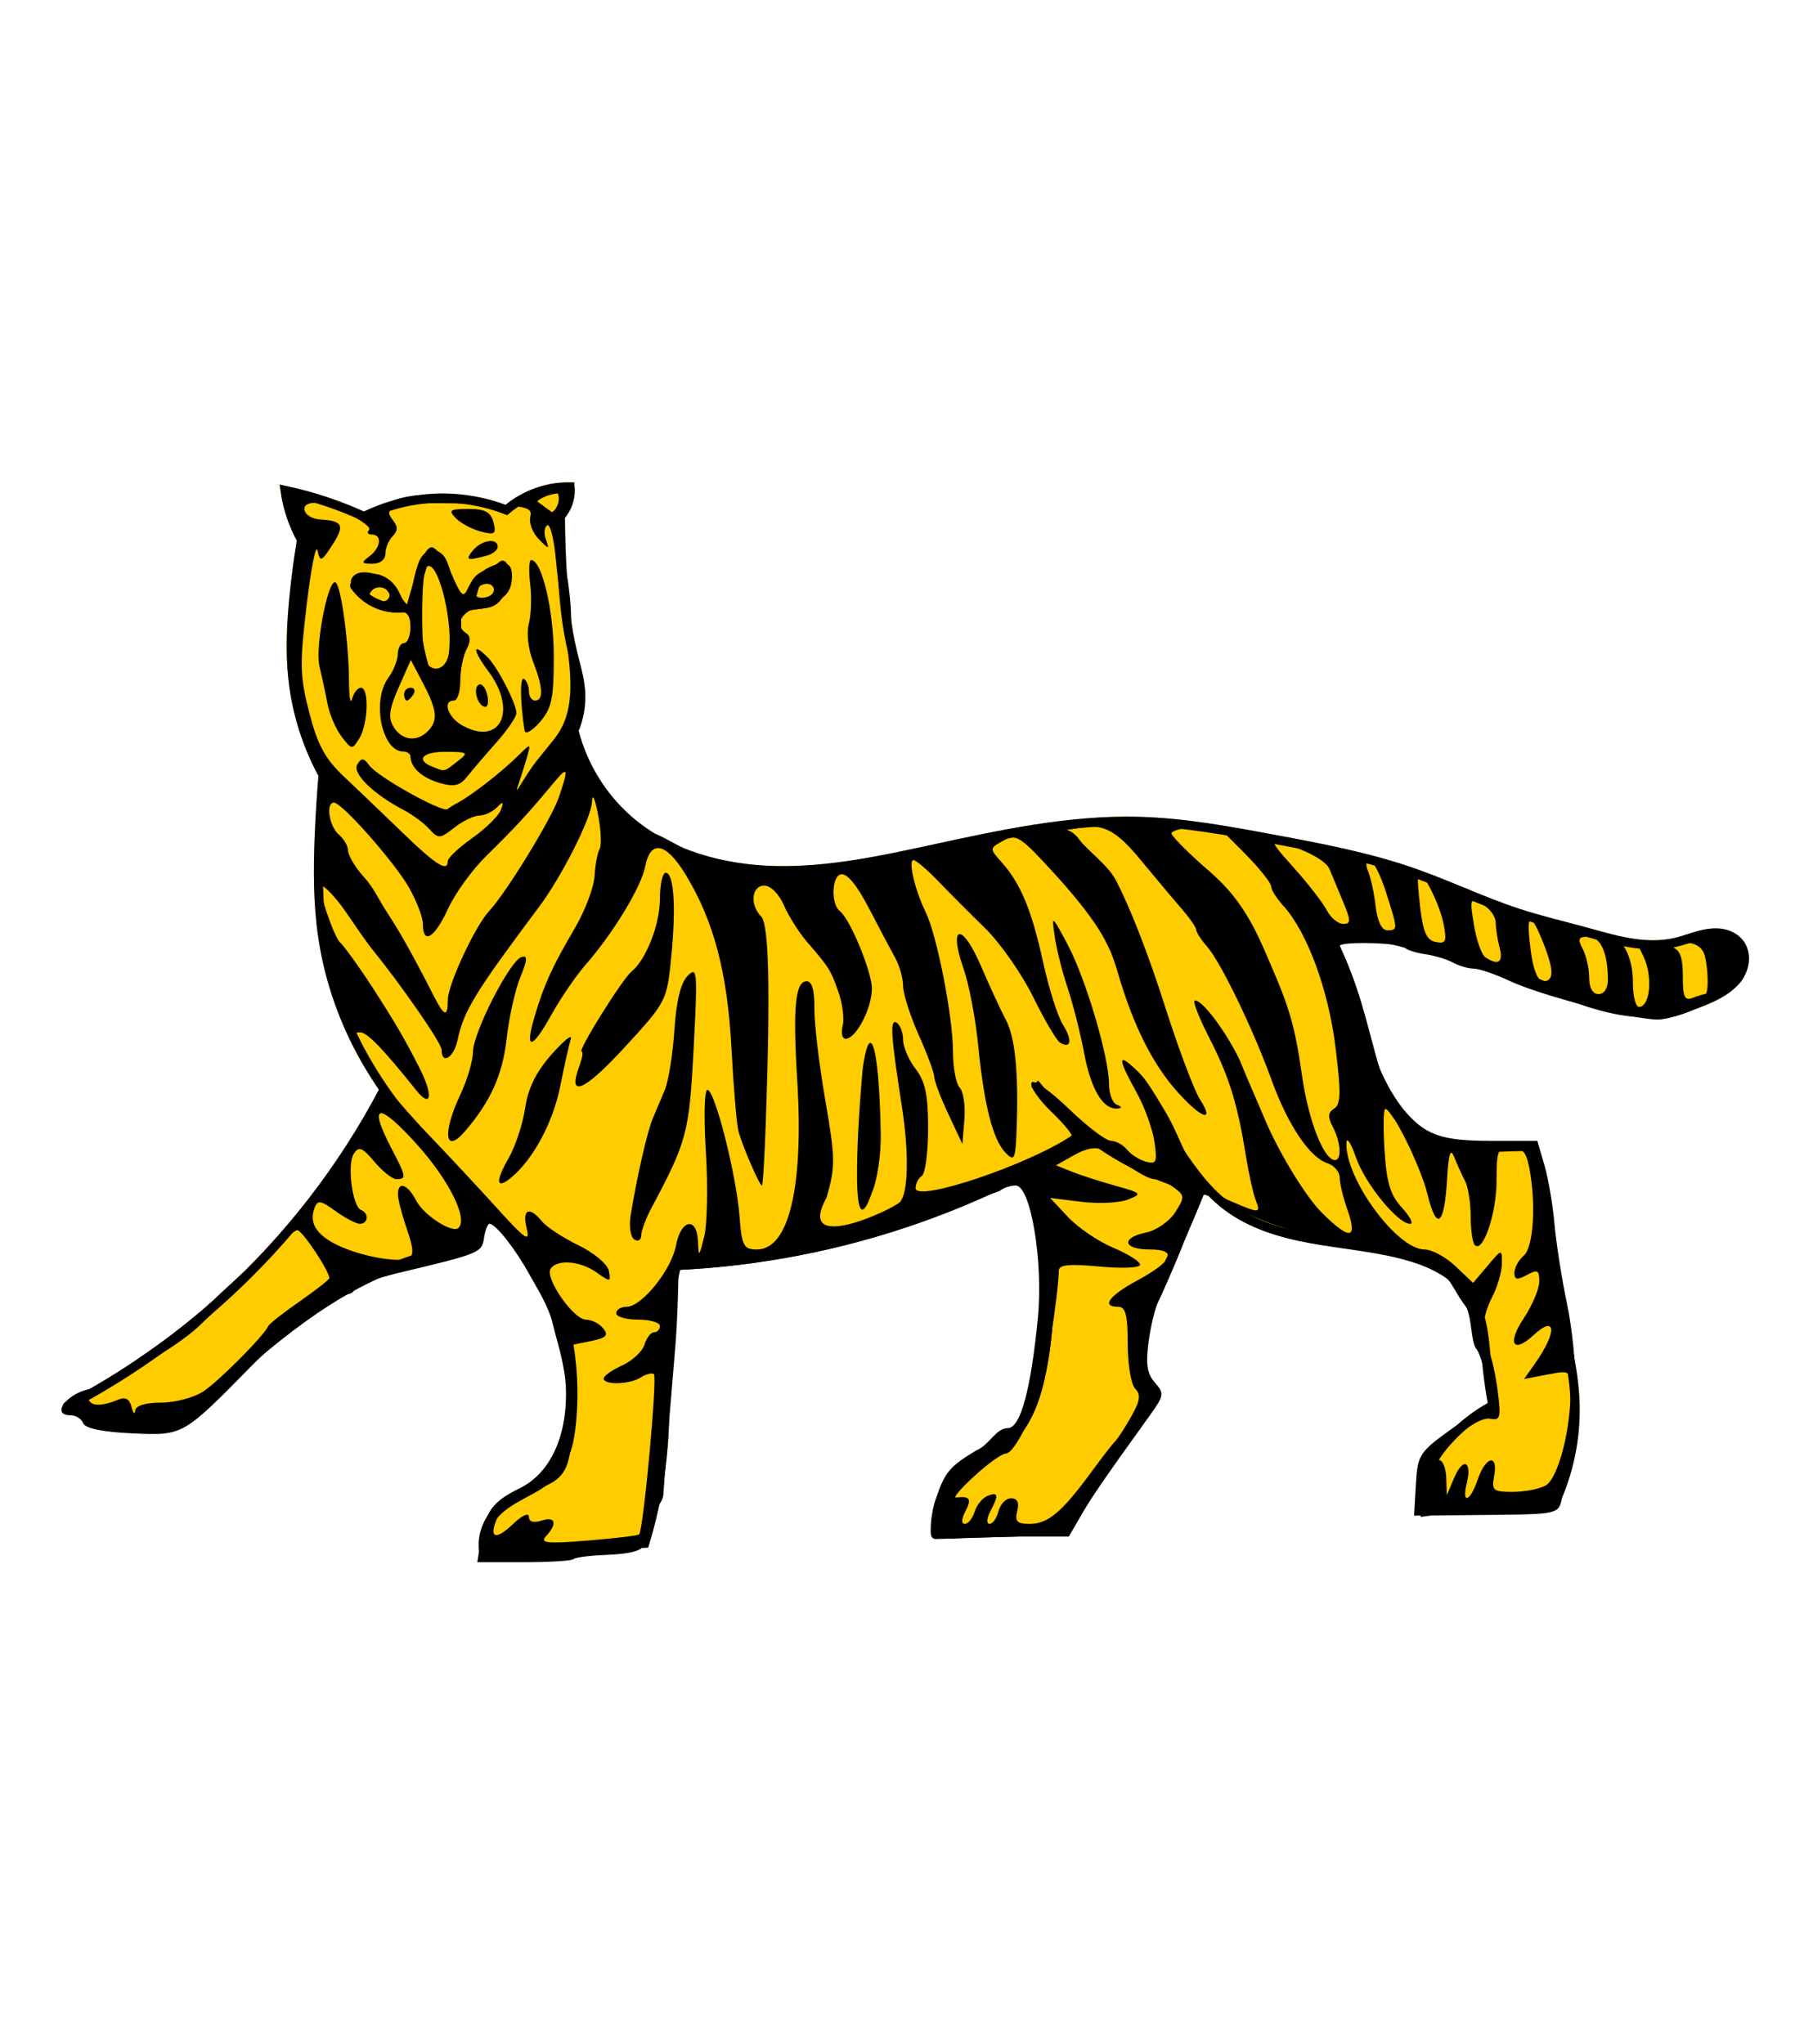 <?xml version="1.0" encoding="UTF-8" standalone="no"?>
<!-- Created with sK1/UniConvertor (http://sk1project.org/) -->

<svg
   xmlns:dc="http://purl.org/dc/elements/1.1/"
   xmlns:cc="http://creativecommons.org/ns#"
   xmlns:rdf="http://www.w3.org/1999/02/22-rdf-syntax-ns#"
   xmlns:svg="http://www.w3.org/2000/svg"
   xmlns="http://www.w3.org/2000/svg"
   xmlns:sodipodi="http://sodipodi.sourceforge.net/DTD/sodipodi-0.dtd"
   xmlns:inkscape="http://www.inkscape.org/namespaces/inkscape"
   width="532.04"
   height="600"
   viewBox="0 0 425.632 480"
   id="svg2"
   version="1.1"
   inkscape:version="0.92.4 (5da689c313, 2019-01-14)"
   sodipodi:docname="Tiger passant guardant.svg"
   style="fill-rule:evenodd">
  <defs
     id="defs102">
    <inkscape:path-effect
       effect="spiro"
       id="path-effect4300"
       is_visible="true" />
    <inkscape:path-effect
       effect="spiro"
       id="path-effect4187"
       is_visible="true" />
    <inkscape:path-effect
       effect="spiro"
       id="path-effect4183"
       is_visible="true" />
    <inkscape:path-effect
       effect="spiro"
       id="path-effect4179"
       is_visible="true" />
    <inkscape:path-effect
       effect="spiro"
       id="path-effect4175"
       is_visible="true" />
    <inkscape:path-effect
       effect="spiro"
       id="path-effect4171"
       is_visible="true" />
    <inkscape:path-effect
       effect="spiro"
       id="path-effect4167"
       is_visible="true" />
    <inkscape:path-effect
       effect="spiro"
       id="path-effect4163"
       is_visible="true" />
    <inkscape:path-effect
       effect="spiro"
       id="path-effect4159"
       is_visible="true" />
    <inkscape:path-effect
       effect="spiro"
       id="path-effect4159-1"
       is_visible="true" />
    <inkscape:path-effect
       effect="spiro"
       id="path-effect4163-3"
       is_visible="true" />
    <inkscape:path-effect
       effect="spiro"
       id="path-effect4167-1"
       is_visible="true" />
    <inkscape:path-effect
       effect="spiro"
       id="path-effect4171-7"
       is_visible="true" />
    <inkscape:path-effect
       effect="spiro"
       id="path-effect4175-5"
       is_visible="true" />
    <inkscape:path-effect
       effect="spiro"
       id="path-effect4179-7"
       is_visible="true" />
    <inkscape:path-effect
       effect="spiro"
       id="path-effect4183-1"
       is_visible="true" />
    <inkscape:path-effect
       effect="spiro"
       id="path-effect4187-5"
       is_visible="true" />
  </defs>
  <sodipodi:namedview
     pagecolor="#ffffff"
     bordercolor="#666666"
     borderopacity="1"
     objecttolerance="10"
     gridtolerance="10"
     guidetolerance="10"
     inkscape:pageopacity="0"
     inkscape:pageshadow="2"
     inkscape:window-width="1920"
     inkscape:window-height="1001"
     id="namedview100"
     showgrid="false"
     fit-margin-top="0"
     fit-margin-left="0"
     fit-margin-right="0"
     fit-margin-bottom="0"
     inkscape:snap-page="true"
     showguides="true"
     inkscape:guide-bbox="true"
     inkscape:object-nodes="false"
     inkscape:object-paths="true"
     inkscape:snap-smooth-nodes="false"
     inkscape:zoom="1.1060827"
     inkscape:cx="227.76612"
     inkscape:cy="212.52709"
     inkscape:window-x="-9"
     inkscape:window-y="-9"
     inkscape:window-maximized="1"
     inkscape:current-layer="layer2" />
  <g
     inkscape:groupmode="layer"
     id="layer3"
     inkscape:label="Shield"
     style="display:inline" />
  <g
     inkscape:groupmode="layer"
     id="layer1"
     inkscape:label="Stripes"
     style="display:inline" />
  <g
     inkscape:groupmode="layer"
     id="layer2"
     inkscape:label="Tiger"
     style="display:inline">
    <g
       style="display:inline;fill-rule:evenodd"
       id="g4302"
       transform="matrix(-1.32,0,0,1.337,1098.064,-92.086)">
      <path
         transform="matrix(0.8,0,0,0.8,0,-1.7576964e-5)"
         inkscape:connector-curvature="0"
         inkscape:original-d="m 889.37564,363.8885 -46.8114,-8.08597 -31.01157,-12.04792 -18.21234,7.16817 -20.39984,-3.43181 3.67414,-21.88275 17.17774,-18.98592 100.5733,44.05489 z"
         inkscape:path-effect="#path-effect4300"
         id="path4298"
         d="m 889.376,363.889 -46.811,-8.086 -31.012,-12.048 -18.212,7.168 -20.4,-3.432 3.674,-21.883 17.178,-18.986 100.573,44.055 z"
         style="color:#000000;display:inline;overflow:visible;visibility:visible;fill:#ffcc00;fill-opacity:1;fill-rule:evenodd;stroke:none;stroke-width:2;marker:none;enable-background:accumulate" />
      <g
         transform="translate(-376.949,-13.168)"
         style="fill:#ffcc00;fill-opacity:1;fill-rule:evenodd;stroke:#800000"
         id="g4276">
        <path
           sodipodi:nodetypes="cscscccscsssscscssccsssscscccscscsssssssscsssssscssssscssscscsscsssssc"
           transform="matrix(0.8,0,0,0.8,0,-1.7576964e-5)"
           inkscape:connector-curvature="0"
           inkscape:original-d="m 1358.6236,373.52507 c 0,0 2.9732,10.88462 3.6687,16.10091 1.0667,8.00012 0.255,20.0378 1.264,30.21531 1.1839,11.94044 4.1082,21.49064 4.1082,21.49064 0,0 15.9214,0.92964 24.2211,1.50747 3.6041,0.25092 11.4905,0.97879 11.4905,0.97879 0,0 1.4058,-4.09276 -1.7423,-8.13799 -2.8638,-3.6799 -10.1767,-6.05877 -13.8604,-9.94914 -3.8365,-4.05181 -3.9852,-9.57082 -3.8353,-11.06983 0.4521,-4.52045 1.5821,-21.69819 1.5821,-21.69819 0,0 4.7874,-9.42059 12.1992,-19.32863 4.2722,-5.71093 10.7746,-12.33846 14.2456,-15.4789 5.2729,-4.77071 13.2101,-13.81704 18.8012,-24.72548 4.4747,-8.73027 7.0404,-19.22202 8.5475,-25.4516 1.6903,-6.9868 1.1874,-14.98108 0.7388,-22.04283 -0.4511,-7.10202 -0.8526,-13.2517 -0.8526,-13.2517 0,0 5.434,-15.66259 6.7126,-21.09655 0.6143,-2.61076 0.3554,-11.35754 -0.2455,-18.08083 -0.6497,-7.27037 -1.6724,-12.44523 -1.6724,-12.44523 0,0 1.1188,-2.39734 2.2375,-4.95449 1.1188,-2.55716 1.4384,-5.91343 1.4384,-5.91343 0,0 -7.3518,2.23752 -9.4295,2.55716 -2.0777,0.31965 -8.1509,3.19645 -8.1509,3.19645 0,0 -10.3885,-2.71698 -15.343,-3.99556 -4.9545,-1.27858 -16.3018,2.55716 -16.3018,2.55716 0,0 -3.4321,-2.36385 -5.8053,-3.49397 -2.3732,-1.13011 -8.3629,-1.58216 -8.3629,-1.58216 0,0 0,2.9383 0.4521,3.61637 0.452,0.67807 1.6952,2.82529 1.6952,2.82529 0,0 -0.042,6.60203 -0.4375,13.01895 -0.4498,7.30496 -1.3094,14.6538 -2.2453,16.78087 -0.8379,1.90437 -1.9087,4.79575 -1.7962,8.47175 0.1236,4.03661 1.4765,8.78906 1.4765,8.78906 0,0 -5.9254,13.73952 -12.1411,19.61612 -6.2156,5.87659 -50.3493,11.22961 -67.6102,6.43491 -10.3918,-2.88659 -26.8033,-5.64543 -45.8559,-6.12031 -12.594,-0.3139 -24.3974,2.73796 -29.74,3.8828 -7.0337,1.50723 -20.3567,3.91374 -31.2626,7.38843 -9.9099,3.15735 -17.4618,7.39169 -23.3967,8.91345 -4.561,1.16949 -9.6783,2.6813 -14.616,4.00314 -8.558,2.29098 -16.5767,4.01131 -20.2252,2.38975 -5.7536,-2.55716 -10.5483,-4.79467 -14.384,0.31965 -3.8358,5.11431 -1.2786,8.95008 6.3928,11.82685 4.218,1.58174 7.9304,3.47575 13.7477,3.28426 4.7628,-0.15679 11.518,-2.45273 17.4177,-3.6039 6.3311,-1.23535 10.968,-3.91992 16.0853,-6.04972 5.4756,-2.27888 11.2258,-3.67242 16.6783,-4.49856 3.2278,-0.48906 6.9051,-2.03701 9.7891,-2.39719 6.5408,-0.81687 10.9878,-0.15997 10.9878,-0.15997 0,0 -2.9567,6.55272 -4.8347,11.34739 -1.8779,4.79467 -2.677,7.83129 -4.1154,14.22418 -1.2163,5.4057 -3.6324,10.91328 -6.5479,14.3633 -3.9803,4.71012 -8.8913,6.4136 -12.9504,6.4136 -1.272,0 -5.6644,-0.0105 -7.0318,-0.0276 -6.1924,-0.0776 -9.5897,-0.29205 -9.5897,-0.29205 0,0 -0.9539,4.31808 -1.7979,9.29006 -1.2743,7.507 -1.4285,12.84775 -2.1977,18.03956 -0.5995,4.04696 -5.7001,18.41516 -5.3466,28.29114 0.4003,11.18515 3.9082,21.41359 3.9082,21.41359 0,0 17.101,1.59823 20.2974,1.91787 3.1965,0.31965 9.2698,1.27858 9.2698,1.27858 0,0 0.2397,-5.0344 -0.6793,-8.55049 -0.919,-3.5161 -3.4761,-5.51388 -4.5949,-7.1121 -2.2375,-3.19644 -9.909,-7.67147 -9.909,-7.67147 0,0 0.5331,-4.44245 1.3651,-9.62676 0.7461,-4.64895 1.7325,-9.89446 2.7903,-13.06801 2.2375,-6.71253 4.475,-9.26969 16.3019,-10.54827 11.8268,-1.27858 29.4073,-7.35183 38.677,-10.54827 9.2697,-3.19645 9.909,-10.54827 12.1465,-14.38401 2.2375,-3.83574 10.5483,-16.30188 10.5483,-16.30188"
           inkscape:path-effect="#path-effect4159-1"
           id="path4278"
           d="m 1358.624,373.525 c 1.781,5.219 3.013,10.625 3.669,16.101 1.199,10.013 0.468,20.162 1.264,30.215 0.577,7.285 1.957,14.506 4.108,21.491 8.081,0.378 16.156,0.88 24.221,1.507 3.833,0.298 7.663,0.624 11.491,0.979 0.608,-2.794 -0.043,-5.838 -1.742,-8.138 -1.702,-2.305 -4.285,-3.769 -6.817,-5.112 -2.531,-1.343 -5.155,-2.682 -7.044,-4.837 -1.309,-1.493 -2.201,-3.318 -2.783,-5.217 -0.582,-1.899 -0.863,-3.876 -1.052,-5.853 -0.694,-7.253 -0.156,-14.622 1.582,-21.698 3.272,-6.901 7.377,-13.406 12.199,-19.329 4.428,-5.439 9.441,-10.369 14.246,-15.479 7.113,-7.564 13.833,-15.608 18.801,-24.725 4.305,-7.9 7.243,-16.55 8.547,-25.452 1.067,-7.285 1.044,-14.686 0.739,-22.043 -0.183,-4.423 -0.468,-8.842 -0.853,-13.252 3.601,-6.497 5.897,-13.713 6.713,-21.097 0.663,-6.002 0.356,-12.072 -0.245,-18.081 -0.417,-4.166 -0.975,-8.317 -1.672,-12.445 0.888,-1.582 1.638,-3.242 2.237,-4.954 0.671,-1.918 1.154,-3.902 1.438,-5.913 -3.189,0.671 -6.339,1.525 -9.43,2.557 -2.769,0.925 -5.491,1.992 -8.151,3.196 -4.777,-2.342 -10.03,-3.71 -15.343,-3.996 -5.533,-0.298 -11.126,0.58 -16.302,2.557 -1.736,-1.459 -3.703,-2.643 -5.805,-3.494 -2.647,-1.072 -5.507,-1.613 -8.363,-1.582 -0.115,1.219 0.04,2.463 0.452,3.616 0.372,1.041 0.952,2.007 1.695,2.825 -0.024,4.343 -0.17,8.685 -0.438,13.019 -0.349,5.64 -0.907,11.29 -2.245,16.781 -0.684,2.808 -1.575,5.59 -1.796,8.472 -0.23,2.991 0.282,6.037 1.476,8.789 -1.923,7.57 -6.223,14.518 -12.141,19.616 -8.908,7.674 -20.98,10.874 -32.735,11.118 -11.755,0.244 -23.379,-2.218 -34.876,-4.683 -15.116,-3.241 -30.402,-6.527 -45.856,-6.12 -10.005,0.264 -19.897,2.073 -29.74,3.883 -10.542,1.938 -21.13,3.893 -31.263,7.388 -7.891,2.722 -15.45,6.359 -23.397,8.913 -4.81,1.546 -9.738,2.687 -14.616,4.003 -3.313,0.894 -6.612,1.871 -9.997,2.438 -3.384,0.567 -6.883,0.715 -10.228,-0.048 -2.501,-0.571 -4.886,-1.642 -7.428,-1.984 -1.271,-0.171 -2.583,-0.153 -3.815,0.202 -1.233,0.355 -2.384,1.066 -3.14,2.102 -0.758,1.04 -1.083,2.365 -0.994,3.649 0.089,1.284 0.576,2.523 1.3,3.587 1.447,2.128 3.752,3.509 6.087,4.591 4.306,1.995 9.002,3.204 13.748,3.284 5.962,0.101 11.815,-1.564 17.418,-3.604 5.384,-1.96 10.636,-4.279 16.085,-6.05 5.477,-1.78 11.119,-2.994 16.678,-4.499 3.244,-0.878 6.471,-1.858 9.789,-2.397 3.628,-0.59 7.344,-0.644 10.988,-0.16 -1.878,3.661 -3.495,7.457 -4.835,11.347 -1.607,4.668 -2.812,9.462 -4.115,14.224 -1.402,5.123 -3.017,10.396 -6.548,14.363 -3.278,3.683 -8.044,5.926 -12.95,6.414 -2.335,0.232 -4.688,0.086 -7.032,-0.028 -3.194,-0.156 -6.392,-0.253 -9.59,-0.292 -0.745,3.066 -1.345,6.167 -1.798,9.29 -0.869,5.996 -1.193,12.065 -2.198,18.04 -1.593,9.476 -4.892,18.693 -5.347,28.291 -0.346,7.311 1.002,14.696 3.908,21.414 6.783,0.44 13.552,1.08 20.297,1.918 3.095,0.385 6.186,0.811 9.27,1.279 0.565,-2.84 0.327,-5.835 -0.679,-8.55 -0.987,-2.663 -2.678,-5.016 -4.595,-7.112 -2.833,-3.097 -6.201,-5.705 -9.909,-7.671 0.59,-3.188 1.046,-6.401 1.365,-9.627 0.442,-4.465 0.667,-9.116 2.79,-13.068 1.578,-2.937 4.124,-5.282 6.997,-6.975 2.872,-1.693 6.069,-2.77 9.305,-3.573 6.548,-1.625 13.311,-2.168 19.949,-3.371 6.638,-1.202 13.32,-3.144 18.728,-7.178 5.058,-3.772 8.674,-9.117 12.146,-14.384 3.563,-5.404 7.079,-10.838 10.548,-16.302"
           style="color:#000000;display:inline;overflow:visible;visibility:visible;fill:#ffcc00;fill-opacity:1;stroke:#ffcc00;stroke-width:2;stroke-linecap:butt;stroke-miterlimit:2;stroke-dasharray:none;stroke-opacity:1;marker:none;enable-background:accumulate" />
        <path
           sodipodi:nodetypes="cscsscscsc"
           transform="matrix(0.8,0,0,0.8,0,-1.7576964e-5)"
           inkscape:connector-curvature="0"
           inkscape:original-d="m 1404.6407,365.46857 c 0,0 0.1175,3.38841 0.4771,5.30628 0.3596,1.91786 0.6393,5.07435 0.6393,5.07435 0,0 17.9611,4.45656 25.8719,8.52497 3.9197,2.01584 14.4035,9.01769 23.072,16.02576 8.8263,7.13573 15.8039,14.2613 15.8039,14.2613 0,0 9.719,0.22603 14.2394,0 4.5205,-0.22602 11.3012,-3.39034 11.3012,-3.39034 0,0 -24.8625,-15.8216 -35.0336,-24.18445 -10.171,-8.36284 -35.2779,-45.1423 -35.2779,-45.1423"
           inkscape:path-effect="#path-effect4163-3"
           id="path4280"
           d="m 1404.641,365.469 c 0.127,1.771 0.286,3.541 0.477,5.306 0.183,1.695 0.397,3.387 0.639,5.074 9.007,1.426 17.781,4.317 25.872,8.525 8.324,4.33 15.872,10.01 23.072,16.026 5.447,4.551 10.72,9.309 15.804,14.261 4.706,0.757 9.533,0.757 14.239,0 3.894,-0.626 7.705,-1.77 11.301,-3.39 -12.654,-6.509 -24.461,-14.66 -35.034,-24.184 -14.261,-12.847 -26.258,-28.199 -35.278,-45.142"
           style="color:#000000;display:inline;overflow:visible;visibility:visible;fill:#ffcc00;fill-opacity:1;stroke:#800000;stroke-width:2;stroke-linecap:butt;stroke-linejoin:round;stroke-miterlimit:2;stroke-dasharray:none;stroke-dashoffset:0;stroke-opacity:1;marker:none;enable-background:accumulate" />
        <path
           sodipodi:nodetypes="csc"
           transform="matrix(0.8,0,0,0.8,0,-1.7576964e-5)"
           inkscape:connector-curvature="0"
           inkscape:original-d="m 1280.9759,340.44856 c 0,0 -3.1965,4.47503 -9.4295,9.42952 -6.2331,4.95449 -29.6471,14.22418 -29.6471,14.22418"
           inkscape:path-effect="#path-effect4167-1"
           id="path4282"
           d="m 1280.976,340.449 c -2.829,3.438 -5.991,6.601 -9.43,9.43 -8.547,7.032 -18.814,11.957 -29.647,14.224"
           style="color:#000000;display:inline;overflow:visible;visibility:visible;fill:#ffcc00;fill-opacity:1;stroke:#800000;stroke-width:2;stroke-linecap:butt;stroke-linejoin:round;stroke-miterlimit:2;stroke-dasharray:none;stroke-dashoffset:0;stroke-opacity:1;marker:none;enable-background:accumulate" />
        <path
           transform="matrix(0.8,0,0,0.8,0,-1.7576964e-5)"
           inkscape:connector-curvature="0"
           inkscape:original-d="m 1269.0055,351.96814 c 2.232,1.4974 26.9936,14.69128 43.1357,19.80559 16.1421,5.11432 48.5448,8.58853 48.5448,8.58853"
           inkscape:path-effect="#path-effect4171-7"
           id="path4284"
           d="m 1269.005,351.968 c 13.477,8.368 28.006,15.039 43.136,19.806 15.718,4.952 32.082,7.847 48.545,8.589"
           style="color:#000000;display:inline;overflow:visible;visibility:visible;fill:#ffcc00;fill-opacity:1;stroke:#800000;stroke-width:2;stroke-linecap:butt;stroke-linejoin:round;stroke-miterlimit:2;stroke-dasharray:none;stroke-dashoffset:0;stroke-opacity:1;marker:none;enable-background:accumulate" />
        <path
           sodipodi:nodetypes="cssssssscccscc"
           transform="matrix(0.8,0,0,0.8,0,-1.7576964e-5)"
           inkscape:connector-curvature="0"
           inkscape:original-d="m 1244.1333,363.94482 c 0,0 1.7655,5.10785 4.3579,10.24531 1.9236,3.81208 3.5034,9.55833 5.9542,11.32833 2.4632,1.77897 2.8683,4.69705 2.9294,7.66054 l 0.2202,10.68357 c 0.054,2.6353 -1.7581,3.40307 -1.9179,4.36201 -0.1598,0.95893 0.5183,2.85741 2.596,6.3735 1.0388,1.75804 4.4431,7.12012 8.8582,12.91368 4.4151,5.79356 8.0111,11.0677 8.0111,11.0677 l 27.8889,0.79911 c 0,0 -4.1554,-12.30631 -6.8723,-14.22418 -2.717,-1.91787 -7.0322,-4.79467 -8.4706,-5.43396 -1.4384,-0.63929 -7.192,-13.42508 -8.3108,-16.4617 -1.1187,-3.03662 3.4062,-43.45169 3.4062,-43.45169"
           inkscape:path-effect="#path-effect4175-5"
           id="path4286"
           d="m 1244.133,363.945 c 1.421,3.429 2.873,6.844 4.358,10.245 1.71,3.917 3.478,7.845 5.954,11.328 0.811,1.141 1.683,2.259 2.224,3.55 0.541,1.291 0.677,2.711 0.706,4.11 l 0.22,10.684 c 0.01,0.409 0.01,0.821 -0.067,1.223 -0.075,0.402 -0.225,0.789 -0.43,1.143 -0.411,0.707 -1.057,1.264 -1.421,1.996 -0.273,0.549 -0.358,1.181 -0.291,1.791 0.067,0.609 0.281,1.197 0.575,1.735 0.588,1.076 1.482,1.945 2.312,2.848 3.539,3.849 6.058,8.499 8.858,12.914 2.441,3.848 5.118,7.547 8.011,11.068 l 27.889,0.799 c 0.07,-5.458 -2.553,-10.887 -6.872,-14.224 -2.657,-2.053 -5.86,-3.321 -8.471,-5.434 -2.439,-1.974 -4.272,-4.625 -5.58,-7.477 -1.308,-2.852 -2.113,-5.909 -2.731,-8.985 -2.896,-14.427 -1.702,-29.652 3.406,-43.452"
           style="color:#000000;display:inline;overflow:visible;visibility:visible;fill:#ffcc00;fill-opacity:1;stroke:#800000;stroke-width:2;stroke-linecap:butt;stroke-linejoin:round;stroke-miterlimit:2;stroke-dasharray:none;stroke-dashoffset:0;stroke-opacity:1;marker:none;enable-background:accumulate" />
        <path
           sodipodi:nodetypes="sscscscss"
           transform="matrix(0.8,0,0,0.8,0,-1.7576964e-5)"
           inkscape:connector-curvature="0"
           inkscape:original-d="m 1412.1899,227.29436 c 0.9092,-1.69116 1.7344,-3.08206 2.6638,-2.90963 0.5587,0.10365 1.6307,0.93003 2.2908,2.43017 1.758,3.99555 2.0777,7.83129 1.4384,11.66702 -0.6393,3.83574 -1.7581,11.82686 -2.8768,13.42508 -0.7726,0.97643 -3.1395,3.25442 -4.1558,3.35244 -1.6251,0.15674 -1.6593,-2.70127 -1.7577,-4.4712 -0.1598,-2.8768 -0.4794,-13.10543 0.4795,-17.74028 0.9589,-4.63484 0.9696,-3.98976 1.9178,-5.7536 z"
           inkscape:path-effect="#path-effect4179-7"
           id="path4288"
           d="m 1412.19,227.294 c 0.231,-0.67 0.456,-1.356 0.876,-1.927 0.21,-0.285 0.468,-0.538 0.774,-0.717 0.306,-0.179 0.66,-0.282 1.014,-0.265 0.296,0.014 0.585,0.111 0.84,0.262 0.255,0.151 0.475,0.356 0.66,0.587 0.37,0.463 0.594,1.023 0.791,1.581 1.314,3.719 1.655,7.729 1.438,11.667 -0.252,4.588 -1.247,9.129 -2.877,13.425 -0.352,0.927 -0.75,1.869 -1.449,2.572 -0.35,0.351 -0.773,0.636 -1.246,0.787 -0.472,0.151 -0.995,0.163 -1.461,-0.006 -0.404,-0.146 -0.754,-0.423 -1.017,-0.761 -0.264,-0.339 -0.444,-0.737 -0.557,-1.151 -0.228,-0.828 -0.194,-1.701 -0.183,-2.559 0.079,-5.934 -0.958,-11.982 0.479,-17.74 0.49,-1.962 1.258,-3.842 1.918,-5.754 z"
           style="color:#000000;display:inline;overflow:visible;visibility:visible;fill:#ffcc00;fill-opacity:1;stroke:#800000;stroke-width:2;stroke-linecap:butt;stroke-linejoin:round;stroke-miterlimit:2;stroke-dasharray:none;stroke-dashoffset:0;stroke-opacity:1;marker:none;enable-background:accumulate" />
        <path
           sodipodi:nodetypes="cscscsc"
           transform="matrix(0.8,0,0,0.8,0,-1.7576964e-5)"
           inkscape:connector-curvature="0"
           inkscape:original-d="m 1421.233,235.95941 c 3.65,-0.078 3.7428,-0.51411 6.6196,-1.1534 2.8768,-0.63929 4.3152,-3.67591 4.3152,-3.67591 0,0 -3.6211,-1.41902 -5.2193,-1.41902 -1.5983,0 -3.0915,1.57884 -3.4111,2.6976 -0.1334,0.46681 -0.3077,1.47763 -1.2558,2.36547 -1.3241,1.23993 -1.0486,1.18526 -1.0486,1.18526 z"
           inkscape:path-effect="#path-effect4183-1"
           id="path4290"
           d="m 1421.233,235.959 c 2.256,0.266 4.587,-0.141 6.62,-1.153 1.708,-0.851 3.204,-2.125 4.315,-3.676 -0.655,-0.684 -1.499,-1.185 -2.413,-1.434 -0.914,-0.248 -1.895,-0.243 -2.807,0.015 -1.428,0.405 -2.647,1.425 -3.411,2.698 -0.46,0.766 -0.765,1.619 -1.256,2.365 -0.291,0.442 -0.645,0.843 -1.049,1.185 z"
           style="color:#000000;display:inline;overflow:visible;visibility:visible;fill:#ffcc00;fill-opacity:1;stroke:#800000;stroke-width:2;stroke-linecap:butt;stroke-linejoin:round;stroke-miterlimit:2;stroke-dasharray:none;stroke-dashoffset:0;stroke-opacity:1;marker:none;enable-background:accumulate" />
        <path
           sodipodi:nodetypes="cscscsssc"
           transform="matrix(0.8,0,0,0.8,0,-1.7576964e-5)"
           inkscape:connector-curvature="0"
           inkscape:original-d="m 1399.3077,226.6667 c 0,0 -0.2943,2.27606 -0.08,3.8945 0.2542,1.91908 1.1092,3.28061 2.3966,4.0163 1.0295,0.58829 1.3816,0.3656 2.6659,0.62868 1.6763,0.34339 3.112,0.45545 3.112,0.45545 0,0 -0.8054,-0.46257 -1.0879,-1.8187 -0.1761,-0.84547 -0.4491,-2.61975 -1.5418,-3.88496 -0.66,-0.76422 -2.6661,-1.42517 -3.0917,-1.76561 -1.1301,-0.90409 -2.3732,-1.52566 -2.3732,-1.52566 z"
           inkscape:path-effect="#path-effect4187-5"
           id="path4292"
           d="m 1399.308,226.667 c -0.258,1.28 -0.285,2.605 -0.08,3.894 0.127,0.798 0.345,1.59 0.732,2.3 0.387,0.71 0.951,1.337 1.665,1.717 0.811,0.432 1.753,0.522 2.666,0.629 1.042,0.121 2.079,0.273 3.112,0.455 -0.461,-0.54 -0.83,-1.158 -1.088,-1.819 -0.255,-0.654 -0.4,-1.345 -0.604,-2.017 -0.203,-0.672 -0.474,-1.341 -0.938,-1.868 -0.395,-0.449 -0.913,-0.775 -1.45,-1.039 -0.537,-0.264 -1.1,-0.472 -1.642,-0.726 -0.854,-0.4 -1.654,-0.915 -2.373,-1.526 z"
           style="color:#000000;display:inline;overflow:visible;visibility:visible;fill:#ffcc00;fill-opacity:1;stroke:#800000;stroke-width:2;stroke-linecap:butt;stroke-linejoin:round;stroke-miterlimit:2;stroke-dasharray:none;stroke-dashoffset:0;stroke-opacity:1;marker:none;enable-background:accumulate" />
      </g>
      <path
         sodipodi:nodetypes="ssscssccsccsssccsssssscccccccscccccssssssssssccssssssssccsccsssscccsssssssscscsssssccsssccssccccsscssscsccssssssssssscsccccccssssscssssccssssssssscssssssssssssssssssssccssssssscscsscsssssssssssssccsssssssssccscccssssccssssssssssssscccssssssssssssssssssssssssssssssssssscsssssssssssscccccccsssssssssscssssssssssssssssscsssssssssssssscsssscsssssssscsssssssssscssssssscccsssssssssssssssssccscssssscsssssccssccscsscsssssssssscsssssssssssssscsccccscsssssssccscsssssscssssssssssssssccssscsscsssssssssssscssssssssssssssssssscsssssscssssssssssscsssssscssccsssssssscccsssscsscccsssssscccsssssssssssssssssssssssssssssssssscccsscccscssssssssscsssssssccsssssssssssssssccsccssssss"
         inkscape:connector-curvature="0"
         d="m 745.476,171.418 c -1.731,-0.169 -2.123,1.902 0,2.351 2.881,0.609 1.982,-2.157 0,-2.351 z m 26.696,-14.387 c -1.888,0.572 -3.191,2.558 -4.847,2.464 -1.604,-0.091 -3.546,-2.24 -6.278,-3.014 -3.665,-1.039 -6.785,-0.603 -7.136,-0.249 -3.969,0.238 -8.092,0.925 -11.517,2.016 -1.568,-0.822 -7.408,-4.468 -9.173,-4.468 h -3.2 l 2.098,5.629 c 0.377,4.094 -0.986,9.533 -1.298,11.796 -0.864,6.279 -0.293,6.517 -0.673,8.7 -0.196,1.128 -0.578,2.617 -1.052,4.425 -1.04,3.97 -0.567,10.215 0.664,12.748 -1.384,4.164 -3.905,10.77 -7.625,13.152 -0.824,0.528 -2.763,2.269 -3.752,3.437 -0.989,1.168 -2.748,1.507 -3.362,1.763 -1.298,0.542 -3.417,1.771 -6.125,3.158 -4.32,2.213 -6.506,3.463 -17.7,3.342 -9.416,-0.102 -14.934,-1.917 -21.075,-3.698 -4.576,-1.327 -11.774,-2.008 -18.375,-3.552 -1.209,-0.283 -2.317,-0.142 -3.275,-0.2 -0.218,-0.015 -0.37,-0.008 -0.6,-0.025 -0.107,-0.006 -0.197,-0.019 -0.3,-0.025 -2.312,-0.175 -5.081,-0.446 -6.85,-0.775 l -4.175,-0.925 c -2.301,-0.508 -8.035,-0.492 -12.75,0.025 -0.735,0.018 -1.976,0.202 -3.275,0.4 -0.512,0.069 -1.013,0.139 -1.375,0.2 -0.147,0.025 -0.302,0.051 -0.425,0.075 -1.54,0.261 -3.039,0.527 -3.5,0.6 l -8.3,1.252 c -11.925,2.563 -22.935,5.486 -36.263,9.8 -7.339,5.452 -17.869,6.146 -26.622,8.779 -1.69,1.724 -2.589,4.31 -2.589,7.594 0,2.329 -0.476,4.25 -1.075,4.25 -2.018,0 -2.493,-5.445 -0.775,-8.925 1.672,-3.388 1.128,-1.899 -1.868,-1.899 -4.146,0 -5.157,0.393 -5.157,5.549 0,3.533 -0.334,4.249 -1.75,3.7 -0.965,-0.374 -1.97,-0.675 -2.225,-0.675 -0.705,0 -0.538,-5.19 0.225,-7.2 0.37,-0.975 1.62,-1.775 2.775,-1.775 3.254,0 2.104,-0.279 -1.881,-1.799 -2.322,-0.886 -2.746,-0.289 -2.986,0.438 -4.445,-1.477 -6.136,4.554 -5.094,7.134 0.695,1.541 1.748,2.125 2.289,2.125 0.542,0 3.046,2.095 5.572,3.328 2.526,1.233 5.943,2.225 7.575,2.225 4.355,0 20.838,-4.248 26.275,-6.775 2.586,-1.202 5.488,-2.175 6.45,-2.175 0.962,0 2.625,-0.494 3.7,-1.075 1.075,-0.581 3.267,-1.232 4.875,-1.45 1.608,-0.218 3.27,-0.741 3.7,-1.175 0.847,-0.856 11.525,-1.11 11.525,-0.275 -3.48,8.227 -4.761,20.517 -11.4,28.775 -3.831,4.468 -6.668,5.45 -15.525,5.45 h -8.225 l -1.25,4.225 c -0.684,2.312 -1.496,6.959 -1.8,10.35 -0.303,3.391 -1.307,9.709 -2.225,14.025 -1.885,8.862 -2.252,23.248 -0.725,28.125 0.56,1.787 1.291,4.509 1.625,6.05 0.603,2.784 0.691,2.81 13.45,2.925 l 12.85,0.125 -0.325,-5.475 c -0.312,-5.272 -0.549,-5.647 -6.725,-10.025 -2.871,-2.036 -5.264,-2.294 -6.07,-3.328 -0.946,-1.214 -0.01,-3.161 0.37,-5.322 0.397,-2.26 1.164,-4.589 1.7,-5.175 0.536,-0.586 0.763,-2.718 0.975,-4.2 0.245,-1.709 0.565,-2.768 0.85,-3.15 1.071,-1.437 1.421,-2.075 2.05,-3.125 1.416,-2.363 2.343,-3.468 7.975,-5.05 3.753,-1.054 7.723,-1.901 8.8,-1.9 1.077,5.2e-4 7.551,-1.833 14.4,-4.05 6.914,-2.238 11.039,-5.044 14.369,-7.02 -0.02,1.751 1.37,7.081 3.531,12.17 1.44,3.391 3.071,7.058 3.625,8.15 0.554,1.092 1.324,4.278 1.7,7.05 0.518,3.821 0.257,5.532 -1.125,7.075 -1.701,1.899 -1.656,2.275 0.95,5.85 8.056,11.052 10.284,14.249 12.225,17.575 l 2.125,3.625 h 12.525 c 7.246,0 10.954,0.995 11.945,-0.198 0.153,-0.185 0.273,-3.297 -0.82,-6.453 -1.639,-4.732 -2.457,-5.669 -7.225,-8.5 -2.283,-0.914 -3.422,-3.871 -5.575,-3.9 -2.257,0 -4.11,-6.781 -5.35,-19.425 -0.969,-9.875 1.291,-23.175 3.95,-23.175 1,0 2.295,0.44 2.875,0.975 21.76,7.378 36.376,11.561 51.25,13.15 l 5.825,0.625 0.125,4.675 c 0.067,2.576 0.256,6.349 0.425,8.4 0.169,2.051 0.725,8.612 1.225,14.575 0.5,5.963 0.923,11.358 0.95,11.975 0.027,0.617 0.687,1.785 1.45,2.6 0.763,0.815 1.375,2.669 1.375,4.125 0,2.896 1.388,3.532 8.275,3.825 2.417,0.103 4.623,0.42 4.9,0.7 0.277,0.28 4.221,0.525 8.775,0.525 h 8.3 l -0.65,-4.025 c -0.783,-4.874 -2.178,-6.697 -6.825,-8.925 -5.492,-2.633 -8.57,-9.182 -8.275,-17.625 0.143,-4.098 1.675,-8.505 2.3,-11.15 0.805,-3.409 2.895,-6.463 4.3,-9 2.234,-4.033 5.853,-8.7 6.975,-8.7 0.335,0 0.78,1.111 0.975,2.45 0.381,2.615 0.819,2.786 14.5,6 4.728,1.111 8.6,2.437 8.6,2.95 0,0.513 0.522,0.925 1.175,0.925 2.04,0 11.328,6.852 16.95,12.5 12.378,12.435 12.239,12.373 21.35,11.975 5.238,-0.229 8.384,-0.878 8.725,-1.775 0.293,-0.771 1.291,-1.4 2.225,-1.4 4.019,0 -0.093,-4.58 -4.167,-4.654 -6.165,-4.257 -14.757,-9.508 -20.733,-15.112 -5.427,-5.173 -9.449,-8.139 -13.642,-13.284 -9.785,-12.104 -16.678,-20.355 -16.793,-24.48 l 2.236,-4.495 -2.275,3.275 c -1.249,1.799 -5.019,6.113 -8.375,9.575 -3.356,3.462 -8.8,9.227 -12.1,12.825 -5.047,5.502 -5.883,6.072 -5.25,3.525 0.84,-3.383 -0.468,-3.973 -2.725,-1.225 -0.816,0.994 -3.741,2.876 -6.5,4.2 -2.809,1.347 -5.177,3.329 -5.4,4.5 -0.375,1.969 -0.248,1.99 2.175,0.275 2.924,-2.069 7.125,-2.383 8.2,-0.625 1.013,1.657 -4.086,8.891 -6.275,8.9 -0.993,0.004 -2.38,0.679 -3.075,1.525 -1.012,1.232 -0.58,1.683 2.1,2.225 l 3.325,0.675 v 8.3 c 0,13.604 0.548,15.008 6.725,17.225 3.451,1.239 5.785,2.873 6.575,4.625 1.72,3.815 0.506,4.366 -2.75,1.275 -1.548,-1.47 -2.775,-2.003 -2.775,-1.225 0,0.882 -0.819,1.126 -2.225,0.675 -2.507,-0.804 -2.897,0.499 -0.825,2.725 1.149,1.234 -0.121,1.36 -7.4,0.775 -4.831,-0.388 -8.946,-0.868 -9.15,-1.075 -0.772,-0.78 -3.286,-27.762 -2.625,-28.175 0.381,-0.238 1.439,0.034 2.325,0.6 1.949,1.246 6.6,1.382 6.6,0.2 0,-0.466 -1.474,-1.494 -3.275,-2.3 -1.801,-0.806 -3.6,-2.456 -3.975,-3.65 -0.375,-1.194 -1.131,-2.175 -1.7,-2.175 -0.569,0 -1.05,-0.483 -1.05,-1.1 0,-0.617 1.765,-1.125 3.9,-1.125 2.135,0 3.875,-0.508 3.875,-1.125 0,-0.617 -0.837,-1.125 -1.85,-1.125 -2.706,0 -7.999,-6.51 -8.8,-10.825 -0.848,-4.566 -3.738,-5.045 -3.9,-0.65 -0.104,2.835 -0.189,2.758 -1.1,-0.85 -0.545,-2.158 -0.681,-8.839 -0.3,-14.85 0.384,-6.065 0.266,-10.927 -0.275,-10.925 -1.312,0.005 -5.12,14.795 -5.7,22.125 -0.421,5.322 -0.733,5.9 -3.125,5.9 -5.678,0 -8.309,-10.979 -7.15,-29.675 0.799,-12.882 0.348,-17.425 -1.675,-17.425 -0.96,0 -1.41,1.593 -1.375,4.775 0.029,2.62 -0.842,9.836 -1.925,16.025 -1.806,10.325 -1.827,11.74 -0.25,17.175 5.723,10.147 -11.634,2.181 -13.05,0.8 -1.491,-1.613 -1.621,-8.665 -0.325,-16.85 1.963,-12.4 2.147,-15.413 0.925,-14.65 -0.64,0.399 -1.15,1.746 -1.15,3 0,1.254 -1.005,3.557 -2.225,5.125 -1.725,2.216 -2.225,4.543 -2.225,10.475 0,4.196 0.515,7.944 1.125,8.325 0.61,0.381 1.1,1.344 1.1,2.15 0,2.553 -20.152,-4.137 -27.7,-9.2 -0.287,-0.192 1.348,-2.129 3.625,-4.3 2.277,-2.171 3.82,-4.445 3.45,-5.05 -0.37,-0.605 -3.338,1.458 -6.6,4.575 -3.262,3.117 -6.648,5.65 -7.525,5.65 -0.877,0 -2.17,0.717 -2.875,1.575 -0.705,0.858 -2.224,1.796 -3.375,2.1 -1.839,0.486 -2,0.057 -1.475,-3.525 0.328,-2.241 1.773,-6.174 3.225,-8.75 1.277,-2.266 2.068,-3.822 2.368,-4.703 0.494,-1.448 -0.334,-1.072 -2.493,0.978 -0.666,0.633 -1.289,1.338 -1.76,2.012 -1.223,1.751 -2.321,3.614 -3.321,5.257 -0.654,1.074 -1.43,2.579 -2.169,4.231 -3.36,7.514 -5.128,9.613 -9.775,11.575 -4.78,2.018 -5.015,1.996 -4.075,-0.375 0.428,-1.079 1.195,-4.492 1.7,-7.575 1.54,-9.397 3.004,-14.065 6.55,-20.9 1.868,-3.601 3.02,-6.55 2.55,-6.55 -1.544,0 -5.933,6.169 -8.01,10.568 -1.731,4.212 -2.951,6.805 -4.564,10.609 -2.239,5.236 -7.042,13.22 -10.076,16.173 -4.995,4.862 -6.353,4.636 -4.425,-0.75 0.727,-2.032 1.325,-4.506 1.325,-5.5 0,-0.994 0.979,-2.134 2.2,-2.525 3.134,-1.005 7.026,-6.719 9.9,-14.575 3.256,-8.9 9.055,-20.741 11.475,-23.45 1.068,-1.195 1.925,-2.515 1.925,-2.925 0,-0.41 1.127,-2.038 2.5,-3.6 1.373,-1.562 4.631,-5.387 7.225,-8.5 3.564,-4.278 5.576,-5.749 8.3,-6.05 l 0.475,-0.05 c 1.058,-0.059 1.995,0.222 3.05,0.4 0.479,0.081 0.992,0.144 1.5,0.2 -1.184,0.354 -1.758,1.075 -2.75,2.35 -2.288,2.363 -4.735,4.173 -6.001,6.525 -2.385,4.471 -5.68,12.689 -8.649,21.9 -2.427,7.526 -5.259,14.958 -6.275,16.525 -2.769,4.271 -0.26,3.435 4.05,-1.35 4.391,-4.875 7.812,-11.645 10.5,-20.75 0.417,-1.413 0.875,-2.719 1.307,-3.781 1.363,-2.994 2.594,-4.729 4.087,-6.744 1.291,-1.734 3.26,-4.087 5.456,-6.475 6.485,-7.055 7.208,-7.553 9.525,-6.3 2.506,1.355 2.515,1.377 0.325,3.8 -3.389,3.75 -5.342,8.393 -7.375,17.55 -1.026,4.624 -2.623,9.584 -3.55,11.025 -1.724,2.68 -1.413,4.316 0.575,3.075 0.61,-0.381 2.752,-4.002 4.775,-8.05 2.023,-4.048 5.86,-9.456 8.525,-12.025 2.665,-2.569 6.446,-6.321 8.4,-8.325 1.954,-2.004 3.899,-3.625 4.325,-3.625 0.994,0 -0.257,5.298 -2.15,9.1 -2.029,4.075 -4.874,18.425 -4.875,24.575 -4.9e-4,2.805 -0.548,5.641 -1.2,6.3 -0.652,0.659 -1.021,3.157 -0.825,5.55 l 0.35,4.35 2.5,-5.275 c 1.371,-2.895 2.5,-5.81 2.5,-6.5 0,-0.69 1.25,-4.03 2.775,-7.4 1.525,-3.37 2.766,-7.231 2.775,-8.6 0.009,-1.369 0.646,-3.587 1.4,-4.925 0.754,-1.338 2.86,-5.266 4.675,-8.725 2.121,-4.042 3.887,-6.17 4.975,-5.95 1.659,0.335 1.812,5.191 0.2,6.45 -1.842,1.438 -5.7,10.653 -5.7,13.6 0,3.497 2.814,8.825 4.675,8.825 0.611,0 0.846,-1.01 0.525,-2.25 -0.321,-1.24 0.018,-3.903 0.725,-5.9 1.392,-3.931 1.663,-4.355 5.6,-8.85 1.445,-1.649 3.295,-4.555 4.125,-6.45 0.859,-1.96 2.367,-3.45 3.475,-3.45 2.266,0 2.623,3.355 0.575,5.425 -1.4,1.415 -1.658,12.821 -0.825,36.325 0.213,6.011 0.509,10.925 0.675,10.925 0.439,0 3.469,-6.902 4.175,-9.525 0.332,-1.233 0.885,-7.793 1.25,-14.575 0.718,-13.324 3.14,-22.38 8.15,-30.5 3.497,-5.668 6.248,-6.209 7.2,-1.4 0.718,3.626 5.722,11.751 10.675,17.325 1.643,1.85 4.372,5.798 6.05,8.775 3.502,6.215 4.761,6.222 2.875,0 -1.652,-5.45 -3.093,-8.565 -7.125,-15.35 -1.785,-3.004 -3.355,-7.1 -3.475,-9.1 -0.12,-2 -0.526,-4.138 -0.9,-4.75 -0.374,-0.612 -0.251,-3.318 0.275,-6.025 0.594,-3.055 1.016,-3.864 1.1,-2.125 0.132,2.737 5.364,12.983 9.275,18.15 11.578,15.299 13.505,18.386 14.625,23.6 0.659,3.066 2.821,4.349 2.825,1.675 0.002,-1.293 7.774,-12.107 11.941,-17.17 1.849,-2.247 3.594,-4.948 5.262,-7.288 1.494,-2.097 3.572,-4.392 4.247,-4.392 0.812,0 -2.352,9.218 -3.45,10.05 -0.44,0.333 -3.079,3.829 -5.725,7.875 -3.934,6.017 -5.686,8.926 -8.375,14.175 -2.472,4.825 -2.065,7.163 0.675,3.775 5.778,-7.144 8.665,-10.1 9.9,-10.1 1.019,0 2.592,0.4 1.525,1.7 -1.89,2.301 -2.386,3.073 -1.035,0.434 0.593,-1.158 1.304,-1.721 0.942,-2.088 -0.363,-0.367 0.061,-0.954 0.718,-1.754 3.213,-3.912 5.007,-12.415 5.401,-28.427 0.292,-11.872 -2.17,-12.167 -0.894,-15.191 0.976,-2.312 3.613,-10.049 3.746,-10.478 0.877,-2.823 1.461,-8.326 1.47,-19.728 0.003,-3.619 -0.948,-7.269 -1.349,-10.572 0.801,-2.958 1.811,-5.8 2.866,-9.091 -3.128,0.238 -5.732,1.016 -9.016,2.044 z m -35.844,-0.105 c -0.861,0.608 -2.082,1.545 -2.66,1.906 -1.11,-0.734 -1.444,-2.455 -0.984,-3.3 1.315,0.121 2.835,0.656 3.644,1.395 z m 39.469,0.256 c 3.104,-0.061 2.242,2.741 -0.9,2.925 -4.034,0.236 -4.407,1.035 -2.075,4.575 1.888,2.866 2.107,2.936 2.575,0.875 0.28,-1.233 1.143,3.052 1.925,9.525 1.267,10.488 1.212,12.563 -0.475,19 -1.481,5.653 -2.818,8.081 -6.175,11.2 -2.359,2.192 -7.059,6.638 -10.45,9.875 -5.966,5.694 -8,6.951 -8,4.925 0,-0.533 -1.955,-2.348 -4.35,-4.025 -2.395,-1.677 -4.688,-3.898 -5.075,-4.925 -0.564,-1.497 -0.42,-1.573 0.7,-0.45 0.768,0.771 2.179,1.411 3.125,1.425 0.946,0.014 2.95,0.96 4.45,2.125 2.543,1.975 2.831,1.994 4.425,0.25 0.94,-1.029 2.998,-2.534 4.575,-3.35 5.436,-2.813 9.199,-6.448 8.25,-8 -0.734,-1.201 -1.135,-1.181 -2.125,0.15 -1.552,2.085 -13.01,8.345 -13.918,7.692 -0.846,-0.607 -1.132,-0.736 -1.944,-1.175 -2.204,-1.191 -7.4,-5.064 -10.688,-8.268 -2.16,-2.104 -2.194,-2.104 -1.6,0 0.332,1.176 0.955,3.142 1.375,4.375 0.761,2.232 0.765,2.243 -0.625,0.025 -0.768,-1.226 -1.815,-2.751 -2.325,-3.375 -0.51,-0.624 -1.904,-2.334 -3.1,-3.8 -3.051,-3.741 -3.652,-8.415 -2.2,-17.5 0.69,-4.316 1.523,-10.739 1.85,-14.275 0.327,-3.536 1.014,-6.169 1.525,-5.85 0.511,0.319 0.622,1.441 0.225,2.5 -0.659,1.758 -0.549,1.753 1.275,-0.075 1.099,-1.101 1.772,-2.868 1.5,-3.925 -0.439,-1.702 0.757,-1.968 10.45,-2.275 12.71,-0.403 16.13,0.253 14.1,2.725 -1.017,1.238 -1.048,1.967 -0.075,2.95 0.706,0.714 1.3,2.097 1.3,3.075 0,1.049 0.921,1.775 2.275,1.775 1.995,0 2.088,-0.182 0.575,-1.3 -2.037,-1.505 -2.313,-3.825 -0.45,-3.825 0.712,0 0.942,-0.354 0.525,-0.775 -0.896,-0.905 6.745,-4.745 9.55,-4.8 z m -27.25,1.075 c -2.955,0 -3.982,0.543 -4.45,2.35 -0.528,2.042 -0.24,2.25 2.225,1.625 1.556,-0.395 3.565,-1.431 4.45,-2.325 1.406,-1.421 1.124,-1.65 -2.225,-1.65 z m -4.2,5.65 c -0.592,0.068 -1,0.387 -1,1 0,0.571 0.882,1.268 1.95,1.55 3.516,0.928 3.871,0.8 2.475,-0.9 -0.953,-1.16 -2.438,-1.762 -3.425,-1.65 z m 10.775,1.075 c -0.804,0 -2.391,2.084 -3.525,4.625 -1.847,4.139 -2.16,4.39 -3.05,2.375 -0.546,-1.237 -2.223,-2.808 -3.725,-3.5 -2.619,-1.206 -4.309,-1.115 -3.975,2.325 0.29,2.99 2.545,3.744 5.55,4.525 3.489,0.907 4.779,3.377 2.5,4.8 -0.744,0.464 -0.744,1.396 0,2.8 0.612,1.155 1.1,3.635 1.1,5.525 0,1.89 0.515,3.45 1.125,3.45 2.123,0 1.085,2.989 -1.525,4.4 -6.755,3.653 -9.793,-2.645 -4.6,-9.525 2.861,-3.79 2.901,-5.256 0.075,-2.4 -1.785,1.804 -5.05,8.095 -5.05,9.725 0,0.664 1.597,2.981 3.55,5.15 1.953,2.169 4.293,4.87 5.2,6 1.312,1.634 2.335,1.865 4.975,1.1 3.105,-0.9 5.086,-2.698 5.125,-4.65 0.009,-0.462 0.58,-0.85 1.275,-0.85 3.819,0 5.649,-8.944 2.65,-12.95 -0.896,-1.197 -1.656,-3.046 -1.675,-4.125 -0.019,-1.079 -0.515,-1.975 -1.125,-1.975 -0.61,0 -1.125,-1.259 -1.125,-2.8 0,-2.085 0.595,-2.8 2.3,-2.8 4.179,0 9.377,-3.738 8.1,-5.825 -1.24,-2.027 -5.968,-0.8 -7.8,2.025 l -1.9,2.925 -1.5,-5.175 c -0.82,-2.841 -2.146,-5.175 -2.95,-5.175 z m -17.725,2.25 c -1.908,0 -4.025,8.898 -4.025,16.85 0,7.467 0.342,9.163 2.475,11.6 1.373,1.568 2.608,2.245 2.725,1.5 0.796,-5.058 0.841,-9.538 0.1,-9.075 -0.483,0.301 -0.875,1.287 -0.875,2.175 0,0.888 -0.49,1.625 -1.1,1.625 -1.524,0 -1.402,-2.387 0.375,-6.875 0.846,-2.137 1.178,-4.991 0.75,-6.575 -0.417,-1.541 -0.534,-4.713 -0.25,-7.025 0.284,-2.312 0.202,-4.2 -0.175,-4.2 z m 18.1,1.05 c 0.196,-0.037 0.394,0.042 0.575,0.225 0.913,0.923 0.953,15.149 0.05,16.625 -1.255,2.052 -3.623,1.261 -4.05,-1.35 -0.852,-5.209 1.532,-15.14 3.425,-15.5 z m 16.8,2.85 c -0.044,0.001 -0.083,0.024 -0.125,0.05 -0.977,0.61 -2.336,10.49 -2.375,17.35 -0.016,2.774 -0.254,4.154 -0.55,3.075 -0.296,-1.079 -1.01,-1.95 -1.575,-1.95 -1.472,0 -1.277,6.363 0.275,8.875 1.27,2.055 1.37,2.041 3.175,-0.3 1.024,-1.328 2.146,-3.925 2.5,-5.775 0.354,-1.85 1,-4.793 1.425,-6.55 0.801,-3.311 -1.4,-14.816 -2.75,-14.775 z m -8.025,0.9 c 0.503,-0.022 1.028,0.124 1.425,0.525 0.71,0.718 0.512,1.344 -0.6,1.775 -0.937,0.363 -1.99,0.197 -2.325,-0.35 -0.616,-1.008 0.393,-1.902 1.5,-1.95 z m -5.475,12.75 2.175,4.85 c 1.703,3.844 1.885,5.291 0.875,6.925 -1.462,2.366 -4.133,2.687 -6.075,0.725 -1.851,-1.871 -1.676,-3.637 0.85,-8.4 z m -12.25,4.275 c -0.066,-0.008 -0.129,0.003 -0.2,0.025 -0.423,0.13 -0.862,0.78 -1.1,1.7 -0.317,1.226 -0.188,2.225 0.3,2.225 1.303,0 2.292,-3.193 1.2,-3.875 -0.064,-0.04 -0.134,-0.067 -0.2,-0.075 z m 12.275,0.6 c -0.646,0 -0.877,0.508 -0.5,1.125 0.377,0.617 0.906,1.125 1.175,1.125 0.269,0 0.5,-0.508 0.5,-1.125 0,-0.617 -0.529,-1.125 -1.175,-1.125 z m -6.325,11.25 c 4.245,-0.036 5.563,1.424 2.4,2.65 -2.245,0.871 -1.903,0.933 -4.4,-0.975 -2.018,-1.542 -1.898,-1.642 2,-1.675 z m -21.05,3.525 c 0.328,0.031 1.124,0.94 2.525,2.6 4.214,4.994 6.459,7.368 11.425,12.175 2.468,2.389 5.52,6.552 6.775,9.25 2.394,5.146 4.475,6.417 4.475,2.725 0,-1.198 1.123,-4.078 2.475,-6.425 2.572,-4.466 11.915,-14.915 13.35,-14.925 1.495,-0.011 0.855,4.17 -0.85,5.6 -0.915,0.767 -1.65,2.022 -1.65,2.775 0,0.753 -1.17,2.905 -2.775,4.625 -1.806,1.936 -2.75,4.148 -4.15,6.25 -1.006,1.51 -3.3,4.935 -8.3,14.65 -1.902,3.696 -2.525,3.878 -2.525,0.725 0,-2.63 -4.857,-12.93 -7.325,-15.55 -3.105,-3.297 -11.176,-16.322 -12.45,-20.075 -1.028,-3.03 -1.421,-4.439 -1,-4.4 z m -111.6,9.875 c 0.522,-0.013 1.002,-0.004 1.45,0.05 0.026,0.005 0.049,-0.005 0.075,0 1.267,0.248 2.155,0.587 2.15,0.875 -0.007,0.425 -2.506,2.952 -5.55,5.625 -2.709,2.302 -5.155,4.445 -7.75,8.6 -1.888,3.023 -3.109,5.959 -4.3,8.7 -3.487,7.937 -4.395,11.13 -5.65,19.775 -1.133,7.801 -3.872,14.675 -5.825,14.675 -1.259,0 -1.047,-3.141 0.375,-5.825 0.934,-1.763 0.861,-2.531 -0.25,-3.225 -1.178,-0.735 -1.225,-2.794 -0.225,-10.8 1.262,-10.105 5.038,-20.204 9.275,-24.8 1.186,-1.286 2.175,-2.83 2.175,-3.425 0,-0.595 2.107,-3.205 4.7,-5.8 l 3.675,-3.65 c 1.648,-0.328 3.783,-0.727 5.675,-0.775 z m -14.925,2.45 c 0.806,0.034 -0.082,1.127 -3.175,4.525 -2.524,2.773 -5.15,6.128 -5.85,7.45 -0.7,1.322 -2.023,2.4 -2.925,2.4 -1.422,0 -1.393,-0.555 0.15,-4.2 0.979,-2.312 2.018,-4.766 2.3,-5.45 0.576,-1.396 3.993,-3.265 8.15,-4.45 0.623,-0.178 1.081,-0.286 1.35,-0.275 z m -16.625,3.175 c 0.633,0 0.741,0.821 0.25,1.95 -0.469,1.079 -1.08,3.863 -1.35,6.175 -0.305,2.611 -1.089,4.2 -2.05,4.2 -1.933,0 -1.924,-0.082 0.25,-6.8 0.985,-3.044 2.295,-5.525 2.9,-5.525 z m 125.175,2.225 c -1.474,0 -1.876,6.034 -0.975,14.95 0.763,7.55 0.881,7.764 8.325,15.75 7.212,7.737 10.146,8.938 8.025,3.3 -0.541,-1.439 -0.734,-2.6 -0.425,-2.6 0.81,0 -7.196,-12.691 -8.85,-14.025 -2.622,-2.114 -5.075,-8.287 -5.075,-12.825 0,-2.497 -0.454,-4.55 -1.025,-4.55 z m -133.975,0.1 c 0.06,8.6e-4 0.108,0.048 0.15,0.1 0.168,0.208 -0.006,2.874 -0.375,5.95 -0.514,4.287 -1.138,5.688 -2.75,6 -1.831,0.354 -2.012,-0.055 -1.375,-3.275 0.642,-3.243 3.443,-8.788 4.35,-8.775 z m -9.8,4.8 c 0.695,-0.043 0.559,1.022 0.025,4.25 -0.443,2.676 -1.362,5.247 -2.05,5.7 -2.273,1.497 -3.203,0.882 -2.525,-1.675 0.368,-1.387 0.692,-3.393 0.7,-4.45 0.008,-1.057 1.067,-2.481 2.35,-3.175 0.704,-0.38 1.184,-0.63 1.5,-0.65 z m -10.075,3.375 c 0.49,-0.033 0.482,1.812 -0.025,5.55 -0.45,3.318 -1.265,5.225 -2.225,5.225 -1.976,0 -1.903,-2.103 0.225,-7.25 0.963,-2.329 1.644,-3.5 2.025,-3.525 z m 84.875,0.2 c -0.218,-0.108 -0.954,1.224 -2.575,4.25 -3.198,5.967 -7.3,19.684 -7.3,24.425 0,1.656 -0.612,3.264 -1.375,3.575 -0.976,0.398 -0.995,0.613 -0.075,0.675 2.527,0.171 4.649,-3.344 5.875,-9.725 0.681,-3.545 2.005,-8.726 2.95,-11.5 0.945,-2.774 1.966,-6.792 2.275,-8.95 0.244,-1.699 0.394,-2.666 0.225,-2.75 z m 16.6,2.3 c -0.749,0.131 -2.119,1.972 -3.7,5.6 -1.585,3.635 -3.581,7.89 -4.425,9.45 -1.647,3.044 -2.275,9.171 -1.925,18.975 0.199,5.572 0.387,5.98 1.975,4.375 2.251,-2.275 3.831,-8.388 4.875,-18.9 0.459,-4.624 1.62,-10.684 2.6,-13.45 1.473,-4.158 1.449,-6.198 0.6,-6.05 z m -111.725,0.45 c 1.76,0 1.95,0.357 1,2.15 -0.632,1.192 -1.15,3.468 -1.15,5.05 0,1.809 -0.628,2.875 -1.675,2.875 -0.991,0 -1.659,-1.024 -1.65,-2.525 0.029,-4.779 1.305,-7.55 3.475,-7.55 z m 189.375,3.5 c -0.73,-0.048 -0.541,0.917 0.6,3.675 0.919,2.223 2.007,7.091 2.425,10.825 0.7,6.248 2.879,10.988 7.4,16.175 3.581,4.109 4.06,0.34 0.825,-6.425 -1.22,-2.552 -2.233,-5.945 -2.25,-7.525 -0.037,-3.411 -6.55,-15.986 -8.625,-16.65 -0.141,-0.045 -0.271,-0.068 -0.375,-0.075 z m -30.175,2.725 c -0.711,0.159 -0.613,3.196 -0.075,13.375 0.785,14.838 1.17,16.292 7.5,28.025 0.998,1.85 1.821,4.018 1.825,4.825 0.004,0.807 0.557,1.142 1.225,0.725 0.682,-0.426 0.974,-2.306 0.65,-4.275 -1.105,-6.725 -2.963,-14.748 -3.925,-16.975 -0.532,-1.233 -1.503,-3.484 -2.15,-5.025 -0.647,-1.541 -1.416,-6.272 -1.7,-10.5 -0.344,-5.121 -1.123,-8.299 -2.35,-9.525 -0.429,-0.429 -0.763,-0.703 -1,-0.65 z m 21.8,11.425 c -0.066,0.03 -0.08,0.124 -0.025,0.3 0.295,0.941 1.156,4.717 1.9,8.4 1.267,6.271 4.797,12.75 8.7,15.95 2.672,2.191 2.872,0.73 0.475,-3.375 -1.21,-2.072 -2.54,-6.039 -2.95,-8.8 -0.521,-3.512 -1.928,-6.349 -4.7,-9.45 -1.77,-1.98 -3.115,-3.157 -3.4,-3.025 z m -53.275,1 c -0.92,-0.104 -1.71,5.874 -1.875,16.1 -0.055,3.391 0.588,7.796 1.425,9.8 4.787,13.934 2.052,-19.534 1.725,-21.825 -0.433,-2.719 -0.857,-4.028 -1.275,-4.075 z m -91.6,11.6 c 0.318,0 0.376,3.263 0.125,7.25 -0.359,5.693 -1.028,7.871 -3.1,10.1 -1.451,1.561 -2.094,2.825 -1.45,2.825 2.186,0 8.008,-7.043 9.625,-11.65 0.886,-2.522 1.652,-3.688 1.7,-2.575 0.271,6.252 -8.973,18.725 -13.875,18.725 -1.3,0 -3.769,1.304 -5.5,2.925 l -3.15,2.95 -2.575,-3 c -2.553,-2.999 -2.557,-3.001 -2.55,-0.425 0.004,1.422 0.764,4.034 1.675,5.8 1.874,3.63 2.1,6.709 0.7,9.475 -0.526,1.038 -1.252,4.235 -1.625,7.125 -0.607,4.709 -0.477,5.235 1.375,4.875 1.208,-0.235 3.777,1.182 6.2,3.425 2.279,2.109 3.587,3.825 2.9,3.825 -0.687,0 -1.275,1.405 -1.325,3.1 l -0.1,3.075 -1.35,-3.125 c -1.578,-3.601 -3.166,-2.839 -2.2,1.05 0.947,3.813 -0.606,3.244 -1.975,-0.725 -1.402,-4.063 -3.645,-4.511 -2.9,-0.575 0.482,2.548 0.182,2.8 -3.275,2.8 -2.091,0 -4.722,-0.49 -5.85,-1.1 -2.186,-1.182 -4.45,-9.531 -4.45,-16.375 0,-3.916 -0.003,-3.908 4.125,-3.125 l 4.125,0.775 -1.925,-2.7 c -3.973,-5.552 -3.815,-8.718 0.25,-5 3.641,3.329 4.736,1.49 1.75,-2.95 -1.531,-2.277 -2.775,-5.188 -2.775,-6.475 0,-1.993 0.311,-2.172 2.2,-1.15 1.732,0.937 2.225,0.861 2.225,-0.375 0,-0.871 -0.735,-2.232 -1.65,-3 -1.755,-1.472 -2.239,-9.161 -0.975,-15.55 0.536,-2.707 1.275,-3.5 3.25,-3.5 2.343,0 2.55,0.504 2.55,5.9 4.9e-4,5.72 2.418,12.747 3.875,11.275 0.398,-0.402 0.725,-2.678 0.725,-5.05 0,-2.372 0.459,-5.179 1.025,-6.25 0.566,-1.071 1.436,-2.967 1.925,-4.2 0.643,-1.622 0.985,-0.537 1.25,3.925 0.484,8.163 1.847,9.233 3.475,2.7 1.246,-5 6.263,-15.025 7.525,-15.025 z m 178.525,0.75 c 0.987,-0.071 0.425,2.032 -1.825,6.275 -2.596,4.894 -2.647,5.3 -0.85,5.3 0.743,0 2.499,-1.373 3.925,-3.05 2.159,-2.538 2.783,-2.772 3.675,-1.4 1.22,1.876 0.239,9.31 -1.3,9.875 -1.427,0.525 -1.27,2.425 0.2,2.425 0.668,0 2.617,-0.996 4.325,-2.225 2.635,-1.896 3.211,-1.995 3.75,-0.575 1.007,2.65 -0.301,4.742 -4.1,6.55 -4.059,1.932 -10.684,3.141 -12.6,2.3 -0.989,-0.434 -0.923,-1.693 0.275,-5.125 0.875,-2.506 1.6,-5.253 1.6,-6.1 0,-2.405 -1.712,-1.825 -3.275,1.125 -1.371,2.59 -6.471,5.815 -7.525,4.75 -1.69,-1.708 1.833,-8.586 7.6,-14.85 3.192,-3.467 5.254,-5.212 6.125,-5.275 z m -126.9,6.15 c 1.206,-0.003 2.441,0.494 4.15,1.45 l 2.775,1.55 -2.775,1.1 c -1.518,0.608 -5.004,1.719 -7.75,2.475 -4.757,1.309 -4.868,1.444 -2.225,2.45 1.525,0.581 5.269,0.744 8.3,0.375 l 5.5,-0.675 -3.175,3.35 c -1.751,1.847 -5.35,4.274 -8,5.375 -2.65,1.101 -4.823,2.448 -4.825,3 -0.002,0.557 3.196,0.703 7.2,0.325 5.271,-0.497 7.225,-0.319 7.25,0.675 0.113,4.466 2.357,18.685 3.4,21.525 2.261,6.156 4.809,10.65 6.05,10.65 0.675,0 3.185,1.788 5.575,3.95 2.39,2.162 3.86,3.852 3.25,3.775 -2.43,-0.307 -2.812,0.229 -1.675,2.375 0.723,1.366 0.779,2.25 0.125,2.25 -0.59,0 -1.381,-0.974 -1.75,-2.15 -0.369,-1.176 -1.408,-2.429 -2.3,-2.775 -1.921,-0.745 -2.021,-0.168 -0.475,2.75 0.647,1.222 0.699,2.175 0.125,2.175 -0.56,0 -1.281,-1.017 -1.6,-2.25 -0.319,-1.233 -1.31,-2.25 -2.225,-2.25 -1.118,0 -1.49,0.744 -1.1,2.25 0.466,1.801 0.034,2.25 -2.2,2.25 -3.254,0 -5.734,-2.05 -10.875,-8.975 -2.06,-2.774 -4.033,-5.292 -4.4,-5.6 -0.367,-0.308 -1.6,-2.202 -2.75,-4.2 -1.635,-2.841 -1.8,-3.914 -0.75,-4.975 0.741,-0.749 1.325,-4.284 1.325,-7.875 0,-5.032 0.387,-6.5 1.675,-6.5 3.077,0 1.687,-1.913 -3.325,-4.6 -6.467,-3.467 -7.278,-5.475 -2.2,-5.475 4.7,0 5.102,-2.06 0.575,-2.975 -1.807,-0.365 -4.131,-1.953 -5.15,-3.525 -1.746,-2.692 -1.73,-2.942 0.175,-4.35 1.113,-0.822 2.711,-1.5 3.55,-1.5 0.839,0 3.175,-1.259 5.175,-2.8 2.321,-1.789 3.8,-2.621 5.35,-2.625 z m 141.85,14.4 c 0.554,0 2.106,1.386 3.475,3.075 1.369,1.689 4.178,4.594 6.225,6.45 2.047,1.856 5.551,5.142 7.8,7.3 2.249,2.158 7.668,5.692 12.025,7.85 4.357,2.158 7.777,4.408 7.6,5.025 -0.351,1.224 -2.394,1.248 -5.275,0.05 -1.259,-0.524 -1.993,-0.121 -2.35,1.275 -0.288,1.124 -0.579,1.421 -0.65,0.65 -0.08,-0.868 -1.827,-1.4 -4.6,-1.4 -2.462,0 -5.844,-0.877 -7.5,-1.95 -2.76,-1.789 -10.862,-9.844 -11.575,-11.5 -0.167,-0.387 -2.677,-2.328 -5.575,-4.325 -2.898,-1.997 -5.275,-3.832 -5.275,-4.075 0,-1.279 4.814,-8.425 5.675,-8.425 z"
         style="color:#000000;display:inline;overflow:visible;visibility:visible;fill:#000000;fill-opacity:1;fill-rule:evenodd;stroke:none;stroke-width:0.531;marker:none;enable-background:accumulate"
         id="path3385" />
      <g
         id="g4189-6"
         style="fill-rule:evenodd;stroke:#000000"
         transform="translate(-376.949,-13.168)">
        <path
           style="color:#000000;display:inline;overflow:visible;visibility:visible;fill:none;stroke:#000000;stroke-width:2;stroke-linecap:butt;stroke-miterlimit:2;stroke-dasharray:none;marker:none;enable-background:accumulate"
           d="m 1358.624,373.525 c 1.781,5.219 3.013,10.625 3.669,16.101 1.199,10.013 0.468,20.162 1.264,30.215 0.577,7.285 1.957,14.506 4.108,21.491 8.081,0.378 16.156,0.88 24.221,1.507 3.833,0.298 7.663,0.624 11.491,0.979 0.608,-2.794 -0.043,-5.838 -1.742,-8.138 -1.702,-2.305 -4.285,-3.769 -6.817,-5.112 -2.531,-1.343 -5.155,-2.682 -7.044,-4.837 -1.309,-1.493 -2.201,-3.318 -2.783,-5.217 -0.582,-1.899 -0.863,-3.876 -1.052,-5.853 -0.694,-7.253 -0.156,-14.622 1.582,-21.698 3.272,-6.901 7.377,-13.406 12.199,-19.329 4.428,-5.439 9.441,-10.369 14.246,-15.479 7.113,-7.564 13.833,-15.608 18.801,-24.725 4.305,-7.9 7.243,-16.55 8.547,-25.452 1.067,-7.285 1.044,-14.686 0.739,-22.043 -0.183,-4.423 -0.468,-8.842 -0.853,-13.252 3.601,-6.497 5.897,-13.713 6.713,-21.097 0.663,-6.002 0.356,-12.072 -0.245,-18.081 -0.417,-4.166 -0.975,-8.317 -1.672,-12.445 0.888,-1.582 1.638,-3.242 2.237,-4.954 0.671,-1.918 1.154,-3.902 1.438,-5.913 -3.189,0.671 -6.339,1.525 -9.43,2.557 -2.769,0.925 -5.491,1.992 -8.151,3.196 -4.777,-2.342 -10.03,-3.71 -15.343,-3.996 -5.533,-0.298 -11.126,0.58 -16.302,2.557 -1.736,-1.459 -3.703,-2.643 -5.805,-3.494 -2.647,-1.072 -5.507,-1.613 -8.363,-1.582 -0.115,1.219 0.04,2.463 0.452,3.616 0.372,1.041 0.952,2.007 1.695,2.825 -0.024,4.343 -0.17,8.685 -0.438,13.019 -0.349,5.64 -0.907,11.29 -2.245,16.781 -0.684,2.808 -1.575,5.59 -1.796,8.472 -0.23,2.991 0.282,6.037 1.476,8.789 -1.923,7.57 -6.223,14.518 -12.141,19.616 -8.908,7.674 -20.98,10.874 -32.735,11.118 -11.755,0.244 -23.379,-2.218 -34.876,-4.683 -15.116,-3.241 -30.402,-6.527 -45.856,-6.12 -10.005,0.264 -19.897,2.073 -29.74,3.883 -10.542,1.938 -21.13,3.893 -31.263,7.388 -7.891,2.722 -15.45,6.359 -23.397,8.913 -4.81,1.546 -9.738,2.687 -14.616,4.003 -3.313,0.894 -6.612,1.871 -9.997,2.438 -3.384,0.567 -6.883,0.715 -10.228,-0.048 -2.501,-0.571 -4.886,-1.642 -7.428,-1.984 -1.271,-0.171 -2.583,-0.153 -3.815,0.202 -1.233,0.355 -2.384,1.066 -3.14,2.102 -0.758,1.04 -1.083,2.365 -0.994,3.649 0.089,1.284 0.576,2.523 1.3,3.587 1.447,2.128 3.752,3.509 6.087,4.591 4.306,1.995 9.002,3.204 13.748,3.284 5.962,0.101 11.815,-1.564 17.418,-3.604 5.384,-1.96 10.636,-4.279 16.085,-6.05 5.477,-1.78 11.119,-2.994 16.678,-4.499 3.244,-0.878 6.471,-1.858 9.789,-2.397 3.628,-0.59 7.344,-0.644 10.988,-0.16 -1.878,3.661 -3.495,7.457 -4.835,11.347 -1.607,4.668 -2.812,9.462 -4.115,14.224 -1.402,5.123 -3.017,10.396 -6.548,14.363 -3.278,3.683 -8.044,5.926 -12.95,6.414 -2.335,0.232 -4.688,0.086 -7.032,-0.028 -3.194,-0.156 -6.392,-0.253 -9.59,-0.292 -0.745,3.066 -1.345,6.167 -1.798,9.29 -0.869,5.996 -1.193,12.065 -2.198,18.04 -1.593,9.476 -4.892,18.693 -5.347,28.291 -0.346,7.311 1.002,14.696 3.908,21.414 6.783,0.44 13.552,1.08 20.297,1.918 3.095,0.385 6.186,0.811 9.27,1.279 0.565,-2.84 0.327,-5.835 -0.679,-8.55 -0.987,-2.663 -2.678,-5.016 -4.595,-7.112 -2.833,-3.097 -6.201,-5.705 -9.909,-7.671 0.59,-3.188 1.046,-6.401 1.365,-9.627 0.442,-4.465 0.667,-9.116 2.79,-13.068 1.578,-2.938 4.124,-5.282 6.996,-6.976 2.872,-1.694 6.069,-2.77 9.306,-3.572 6.549,-1.623 13.313,-2.161 19.953,-3.361 6.639,-1.2 13.322,-3.144 18.724,-7.187 5.051,-3.779 8.65,-9.133 12.146,-14.384 2.008,-3.016 4.016,-6.036 5.838,-9.169 1.073,-1.846 2.081,-3.731 3.021,-5.649"
           id="path4157-8"
           inkscape:path-effect="#path-effect4159-1"
           inkscape:original-d="m 1358.6236,373.52507 c 0,0 2.9732,10.88462 3.6687,16.10091 1.0667,8.00012 0.255,20.0378 1.264,30.21531 1.1839,11.94044 4.1082,21.49064 4.1082,21.49064 0,0 15.9214,0.92964 24.2211,1.50747 3.6041,0.25092 11.4905,0.97879 11.4905,0.97879 0,0 1.4058,-4.09276 -1.7423,-8.13799 -2.8638,-3.6799 -10.1767,-6.05877 -13.8604,-9.94914 -3.8365,-4.05181 -3.9852,-9.57082 -3.8353,-11.06983 0.4521,-4.52045 1.5821,-21.69819 1.5821,-21.69819 0,0 4.7874,-9.42059 12.1992,-19.32863 4.2722,-5.71093 10.7746,-12.33846 14.2456,-15.4789 5.2729,-4.77071 13.2101,-13.81704 18.8012,-24.72548 4.4747,-8.73027 7.0404,-19.22202 8.5475,-25.4516 1.6903,-6.9868 1.1874,-14.98108 0.7388,-22.04283 -0.4511,-7.10202 -0.8526,-13.2517 -0.8526,-13.2517 0,0 5.434,-15.66259 6.7126,-21.09655 0.6143,-2.61076 0.3554,-11.35754 -0.2455,-18.08083 -0.6497,-7.27037 -1.6724,-12.44523 -1.6724,-12.44523 0,0 1.1188,-2.39734 2.2375,-4.95449 1.1188,-2.55716 1.4384,-5.91343 1.4384,-5.91343 0,0 -7.3518,2.23752 -9.4295,2.55716 -2.0777,0.31965 -8.1509,3.19645 -8.1509,3.19645 0,0 -10.3885,-2.71698 -15.343,-3.99556 -4.9545,-1.27858 -16.3018,2.55716 -16.3018,2.55716 0,0 -3.4321,-2.36385 -5.8053,-3.49397 -2.3732,-1.13011 -8.3629,-1.58216 -8.3629,-1.58216 0,0 0,2.9383 0.4521,3.61637 0.452,0.67807 1.6952,2.82529 1.6952,2.82529 0,0 -0.042,6.60203 -0.4375,13.01895 -0.4498,7.30496 -1.3094,14.6538 -2.2453,16.78087 -0.8379,1.90437 -1.9087,4.79575 -1.7962,8.47175 0.1236,4.03661 1.4765,8.78906 1.4765,8.78906 0,0 -5.9254,13.73952 -12.1411,19.61612 -6.2156,5.87659 -50.3493,11.22961 -67.6102,6.43491 -10.3918,-2.88659 -26.8033,-5.64543 -45.8559,-6.12031 -12.594,-0.3139 -24.3974,2.73796 -29.74,3.8828 -7.0337,1.50723 -20.3567,3.91374 -31.2626,7.38843 -9.9099,3.15735 -17.4618,7.39169 -23.3967,8.91345 -4.561,1.16949 -9.6783,2.6813 -14.616,4.00314 -8.558,2.29098 -16.5767,4.01131 -20.2252,2.38975 -5.7536,-2.55716 -10.5483,-4.79467 -14.384,0.31965 -3.8358,5.11431 -1.2786,8.95008 6.3928,11.82685 4.218,1.58174 7.9304,3.47575 13.7477,3.28426 4.7628,-0.15679 11.518,-2.45273 17.4177,-3.6039 6.3311,-1.23535 10.968,-3.91992 16.0853,-6.04972 5.4756,-2.27888 11.2258,-3.67242 16.6783,-4.49856 3.2278,-0.48906 6.9051,-2.03701 9.7891,-2.39719 6.5408,-0.81687 10.9878,-0.15997 10.9878,-0.15997 0,0 -2.9567,6.55272 -4.8347,11.34739 -1.8779,4.79467 -2.677,7.83129 -4.1154,14.22418 -1.2163,5.4057 -3.6324,10.91328 -6.5479,14.3633 -3.9803,4.71012 -8.8913,6.4136 -12.9504,6.4136 -1.272,0 -5.6644,-0.0105 -7.0318,-0.0276 -6.1924,-0.0776 -9.5897,-0.29205 -9.5897,-0.29205 0,0 -0.9539,4.31808 -1.7979,9.29006 -1.2743,7.507 -1.4285,12.84775 -2.1977,18.03956 -0.5995,4.04696 -5.7001,18.41516 -5.3466,28.29114 0.4003,11.18515 3.9082,21.41359 3.9082,21.41359 0,0 17.101,1.59823 20.2974,1.91787 3.1965,0.31965 9.2698,1.27858 9.2698,1.27858 0,0 0.2397,-5.0344 -0.6793,-8.55049 -0.919,-3.5161 -3.4761,-5.51388 -4.5949,-7.1121 -2.2375,-3.19644 -9.909,-7.67147 -9.909,-7.67147 0,0 0.5331,-4.44245 1.3651,-9.62676 0.7461,-4.64895 1.7325,-9.89446 2.7903,-13.06801 2.2375,-6.71253 4.475,-9.26969 16.3019,-10.54827 11.8268,-1.27858 29.4073,-7.35183 38.677,-10.54827 9.2697,-3.19645 9.909,-10.54827 12.1465,-14.38401 1.0753,-1.84343 3.5534,-5.68023 5.8376,-9.16862 1.1855,-1.81056 2.163,-4.35374 3.0208,-5.64916"
           inkscape:connector-curvature="0"
           transform="matrix(0.8,0,0,0.8,0,-1.7576964e-5)"
           sodipodi:nodetypes="cscscccscsssscscssccsssscscccscscsssssssscsssssscssssscssscscsscssssssc" />
        <path
           style="color:#000000;display:inline;overflow:visible;visibility:visible;fill:none;stroke:#000000;stroke-width:2;stroke-linecap:butt;stroke-linejoin:round;stroke-miterlimit:2;stroke-dasharray:none;stroke-dashoffset:0;stroke-opacity:1;marker:none;enable-background:accumulate"
           d="m 1404.641,365.469 c 0.127,1.771 0.286,3.541 0.477,5.306 0.183,1.695 0.397,3.387 0.639,5.074 9.007,1.426 17.781,4.317 25.872,8.525 8.324,4.33 15.872,10.01 23.072,16.026 5.447,4.551 10.72,9.309 15.804,14.261 4.706,0.757 9.533,0.757 14.239,0 3.894,-0.626 7.705,-1.77 11.301,-3.39 -12.654,-6.509 -24.461,-14.66 -35.034,-24.184 -14.261,-12.847 -26.258,-28.199 -35.278,-45.142"
           id="path4161-2"
           inkscape:path-effect="#path-effect4163-3"
           inkscape:original-d="m 1404.6407,365.46857 c 0,0 0.1175,3.38841 0.4771,5.30628 0.3596,1.91786 0.6393,5.07435 0.6393,5.07435 0,0 17.9611,4.45656 25.8719,8.52497 3.9197,2.01584 14.4035,9.01769 23.072,16.02576 8.8263,7.13573 15.8039,14.2613 15.8039,14.2613 0,0 9.719,0.22603 14.2394,0 4.5205,-0.22602 11.3012,-3.39034 11.3012,-3.39034 0,0 -24.8625,-15.8216 -35.0336,-24.18445 -10.171,-8.36284 -35.2779,-45.1423 -35.2779,-45.1423"
           inkscape:connector-curvature="0"
           transform="matrix(0.8,0,0,0.8,0,-1.7576964e-5)"
           sodipodi:nodetypes="cscsscscsc" />
        <path
           style="color:#000000;display:inline;overflow:visible;visibility:visible;fill:none;stroke:#000000;stroke-width:2;stroke-linecap:butt;stroke-linejoin:round;stroke-miterlimit:2;stroke-dasharray:none;stroke-dashoffset:0;stroke-opacity:1;marker:none;enable-background:accumulate"
           d="m 1280.976,340.449 c -2.829,3.438 -5.991,6.601 -9.43,9.43 -8.547,7.032 -18.814,11.957 -29.647,14.224"
           id="path4165-8"
           inkscape:path-effect="#path-effect4167-1"
           inkscape:original-d="m 1280.9759,340.44856 c 0,0 -3.1965,4.47503 -9.4295,9.42952 -6.2331,4.95449 -29.6471,14.22418 -29.6471,14.22418"
           inkscape:connector-curvature="0"
           transform="matrix(0.8,0,0,0.8,0,-1.7576964e-5)"
           sodipodi:nodetypes="csc" />
        <path
           style="color:#000000;display:inline;overflow:visible;visibility:visible;fill:none;stroke:#000000;stroke-width:2;stroke-linecap:butt;stroke-linejoin:round;stroke-miterlimit:2;stroke-dasharray:none;stroke-dashoffset:0;stroke-opacity:1;marker:none;enable-background:accumulate"
           d="m 1269.005,351.968 c 13.477,8.368 28.006,15.039 43.136,19.806 15.718,4.952 32.082,7.847 48.545,8.589"
           id="path4169-5"
           inkscape:path-effect="#path-effect4171-7"
           inkscape:original-d="m 1269.0055,351.96814 c 2.232,1.4974 26.9936,14.69128 43.1357,19.80559 16.1421,5.11432 48.5448,8.58853 48.5448,8.58853"
           inkscape:connector-curvature="0"
           transform="matrix(0.8,0,0,0.8,0,-1.7576964e-5)" />
        <path
           style="color:#000000;display:inline;overflow:visible;visibility:visible;fill:none;stroke:#000000;stroke-width:2;stroke-linecap:butt;stroke-linejoin:round;stroke-miterlimit:2;stroke-dasharray:none;stroke-dashoffset:0;stroke-opacity:1;marker:none;enable-background:accumulate"
           d="m 1244.133,363.945 c 1.421,3.429 2.873,6.844 4.358,10.245 1.71,3.917 3.478,7.845 5.954,11.328 0.811,1.141 1.683,2.259 2.224,3.55 0.541,1.291 0.677,2.711 0.706,4.11 l 0.22,10.684 c 0.01,0.409 0.01,0.821 -0.067,1.223 -0.075,0.402 -0.225,0.789 -0.43,1.143 -0.411,0.707 -1.057,1.264 -1.421,1.996 -0.273,0.549 -0.358,1.181 -0.291,1.791 0.067,0.609 0.281,1.197 0.575,1.735 0.588,1.076 1.482,1.945 2.312,2.848 3.539,3.849 6.058,8.499 8.858,12.914 2.441,3.848 5.118,7.547 8.011,11.068 l 27.889,0.799 c 0.07,-5.458 -2.553,-10.887 -6.872,-14.224 -2.657,-2.053 -5.86,-3.321 -8.471,-5.434 -2.439,-1.974 -4.272,-4.625 -5.58,-7.477 -1.308,-2.852 -2.113,-5.909 -2.731,-8.985 -2.896,-14.427 -1.702,-29.652 3.406,-43.452"
           id="path4173-2"
           inkscape:path-effect="#path-effect4175-5"
           inkscape:original-d="m 1244.1333,363.94482 c 0,0 1.7655,5.10785 4.3579,10.24531 1.9236,3.81208 3.5034,9.55833 5.9542,11.32833 2.4632,1.77897 2.8683,4.69705 2.9294,7.66054 l 0.2202,10.68357 c 0.054,2.6353 -1.7581,3.40307 -1.9179,4.36201 -0.1598,0.95893 0.5183,2.85741 2.596,6.3735 1.0388,1.75804 4.4431,7.12012 8.8582,12.91368 4.4151,5.79356 8.0111,11.0677 8.0111,11.0677 l 27.8889,0.79911 c 0,0 -4.1554,-12.30631 -6.8723,-14.22418 -2.717,-1.91787 -7.0322,-4.79467 -8.4706,-5.43396 -1.4384,-0.63929 -7.192,-13.42508 -8.3108,-16.4617 -1.1187,-3.03662 3.4062,-43.45169 3.4062,-43.45169"
           inkscape:connector-curvature="0"
           transform="matrix(0.8,0,0,0.8,0,-1.7576964e-5)"
           sodipodi:nodetypes="cssssssscccscc" />
        <path
           style="color:#000000;display:inline;overflow:visible;visibility:visible;fill:none;stroke:#000000;stroke-width:2;stroke-linecap:butt;stroke-linejoin:round;stroke-miterlimit:2;stroke-dasharray:none;stroke-dashoffset:0;stroke-opacity:1;marker:none;enable-background:accumulate"
           d="m 1412.19,227.294 c 0.231,-0.67 0.456,-1.356 0.876,-1.927 0.21,-0.285 0.468,-0.538 0.774,-0.717 0.306,-0.179 0.66,-0.282 1.014,-0.265 0.296,0.014 0.585,0.111 0.84,0.262 0.255,0.151 0.475,0.356 0.66,0.587 0.37,0.463 0.594,1.023 0.791,1.581 1.314,3.719 1.655,7.729 1.438,11.667 -0.252,4.588 -1.247,9.129 -2.877,13.425 -0.352,0.927 -0.75,1.869 -1.449,2.572 -0.35,0.351 -0.773,0.636 -1.246,0.787 -0.472,0.151 -0.995,0.163 -1.461,-0.006 -0.404,-0.146 -0.754,-0.423 -1.017,-0.761 -0.264,-0.339 -0.444,-0.737 -0.557,-1.151 -0.228,-0.828 -0.194,-1.701 -0.183,-2.559 0.079,-5.934 -0.958,-11.982 0.479,-17.74 0.49,-1.962 1.258,-3.842 1.918,-5.754 z"
           id="path4177-7"
           inkscape:path-effect="#path-effect4179-7"
           inkscape:original-d="m 1412.1899,227.29436 c 0.9092,-1.69116 1.7344,-3.08206 2.6638,-2.90963 0.5587,0.10365 1.6307,0.93003 2.2908,2.43017 1.758,3.99555 2.0777,7.83129 1.4384,11.66702 -0.6393,3.83574 -1.7581,11.82686 -2.8768,13.42508 -0.7726,0.97643 -3.1395,3.25442 -4.1558,3.35244 -1.6251,0.15674 -1.6593,-2.70127 -1.7577,-4.4712 -0.1598,-2.8768 -0.4794,-13.10543 0.4795,-17.74028 0.9589,-4.63484 0.9696,-3.98976 1.9178,-5.7536 z"
           inkscape:connector-curvature="0"
           transform="matrix(0.8,0,0,0.8,0,-1.7576964e-5)"
           sodipodi:nodetypes="sscscscss" />
        <path
           style="color:#000000;display:inline;overflow:visible;visibility:visible;fill:none;stroke:#000000;stroke-width:2;stroke-linecap:butt;stroke-linejoin:round;stroke-miterlimit:2;stroke-dasharray:none;stroke-dashoffset:0;stroke-opacity:1;marker:none;enable-background:accumulate"
           d="m 1421.233,235.959 c 2.256,0.266 4.587,-0.141 6.62,-1.153 1.708,-0.851 3.204,-2.125 4.315,-3.676 -0.655,-0.684 -1.499,-1.185 -2.413,-1.434 -0.914,-0.248 -1.895,-0.243 -2.807,0.015 -1.428,0.405 -2.647,1.425 -3.411,2.698 -0.46,0.766 -0.765,1.619 -1.256,2.365 -0.291,0.442 -0.645,0.843 -1.049,1.185 z"
           id="path4181-6"
           inkscape:path-effect="#path-effect4183-1"
           inkscape:original-d="m 1421.233,235.95941 c 3.65,-0.078 3.7428,-0.51411 6.6196,-1.1534 2.8768,-0.63929 4.3152,-3.67591 4.3152,-3.67591 0,0 -3.6211,-1.41902 -5.2193,-1.41902 -1.5983,0 -3.0915,1.57884 -3.4111,2.6976 -0.1334,0.46681 -0.3077,1.47763 -1.2558,2.36547 -1.3241,1.23993 -1.0486,1.18526 -1.0486,1.18526 z"
           inkscape:connector-curvature="0"
           transform="matrix(0.8,0,0,0.8,0,-1.7576964e-5)"
           sodipodi:nodetypes="cscscsc" />
        <path
           style="color:#000000;display:inline;overflow:visible;visibility:visible;fill:none;stroke:#000000;stroke-width:2;stroke-linecap:butt;stroke-linejoin:round;stroke-miterlimit:2;stroke-dasharray:none;stroke-dashoffset:0;stroke-opacity:1;marker:none;enable-background:accumulate"
           d="m 1399.308,226.667 c -0.258,1.28 -0.285,2.605 -0.08,3.894 0.127,0.798 0.345,1.59 0.732,2.3 0.387,0.71 0.951,1.337 1.665,1.717 0.811,0.432 1.753,0.522 2.666,0.629 1.042,0.121 2.079,0.273 3.112,0.455 -0.461,-0.54 -0.83,-1.158 -1.088,-1.819 -0.255,-0.654 -0.4,-1.345 -0.604,-2.017 -0.203,-0.672 -0.474,-1.341 -0.938,-1.868 -0.395,-0.449 -0.913,-0.775 -1.45,-1.039 -0.537,-0.264 -1.1,-0.472 -1.642,-0.726 -0.854,-0.4 -1.654,-0.915 -2.373,-1.526 z"
           id="path4185-4"
           inkscape:path-effect="#path-effect4187-5"
           inkscape:original-d="m 1399.3077,226.6667 c 0,0 -0.2943,2.27606 -0.08,3.8945 0.2542,1.91908 1.1092,3.28061 2.3966,4.0163 1.0295,0.58829 1.3816,0.3656 2.6659,0.62868 1.6763,0.34339 3.112,0.45545 3.112,0.45545 0,0 -0.8054,-0.46257 -1.0879,-1.8187 -0.1761,-0.84547 -0.4491,-2.61975 -1.5418,-3.88496 -0.66,-0.76422 -2.6661,-1.42517 -3.0917,-1.76561 -1.1301,-0.90409 -2.3732,-1.52566 -2.3732,-1.52566 z"
           inkscape:connector-curvature="0"
           transform="matrix(0.8,0,0,0.8,0,-1.7576964e-5)"
           sodipodi:nodetypes="cscscsssc" />
      </g>
    </g>
  </g>
</svg>
